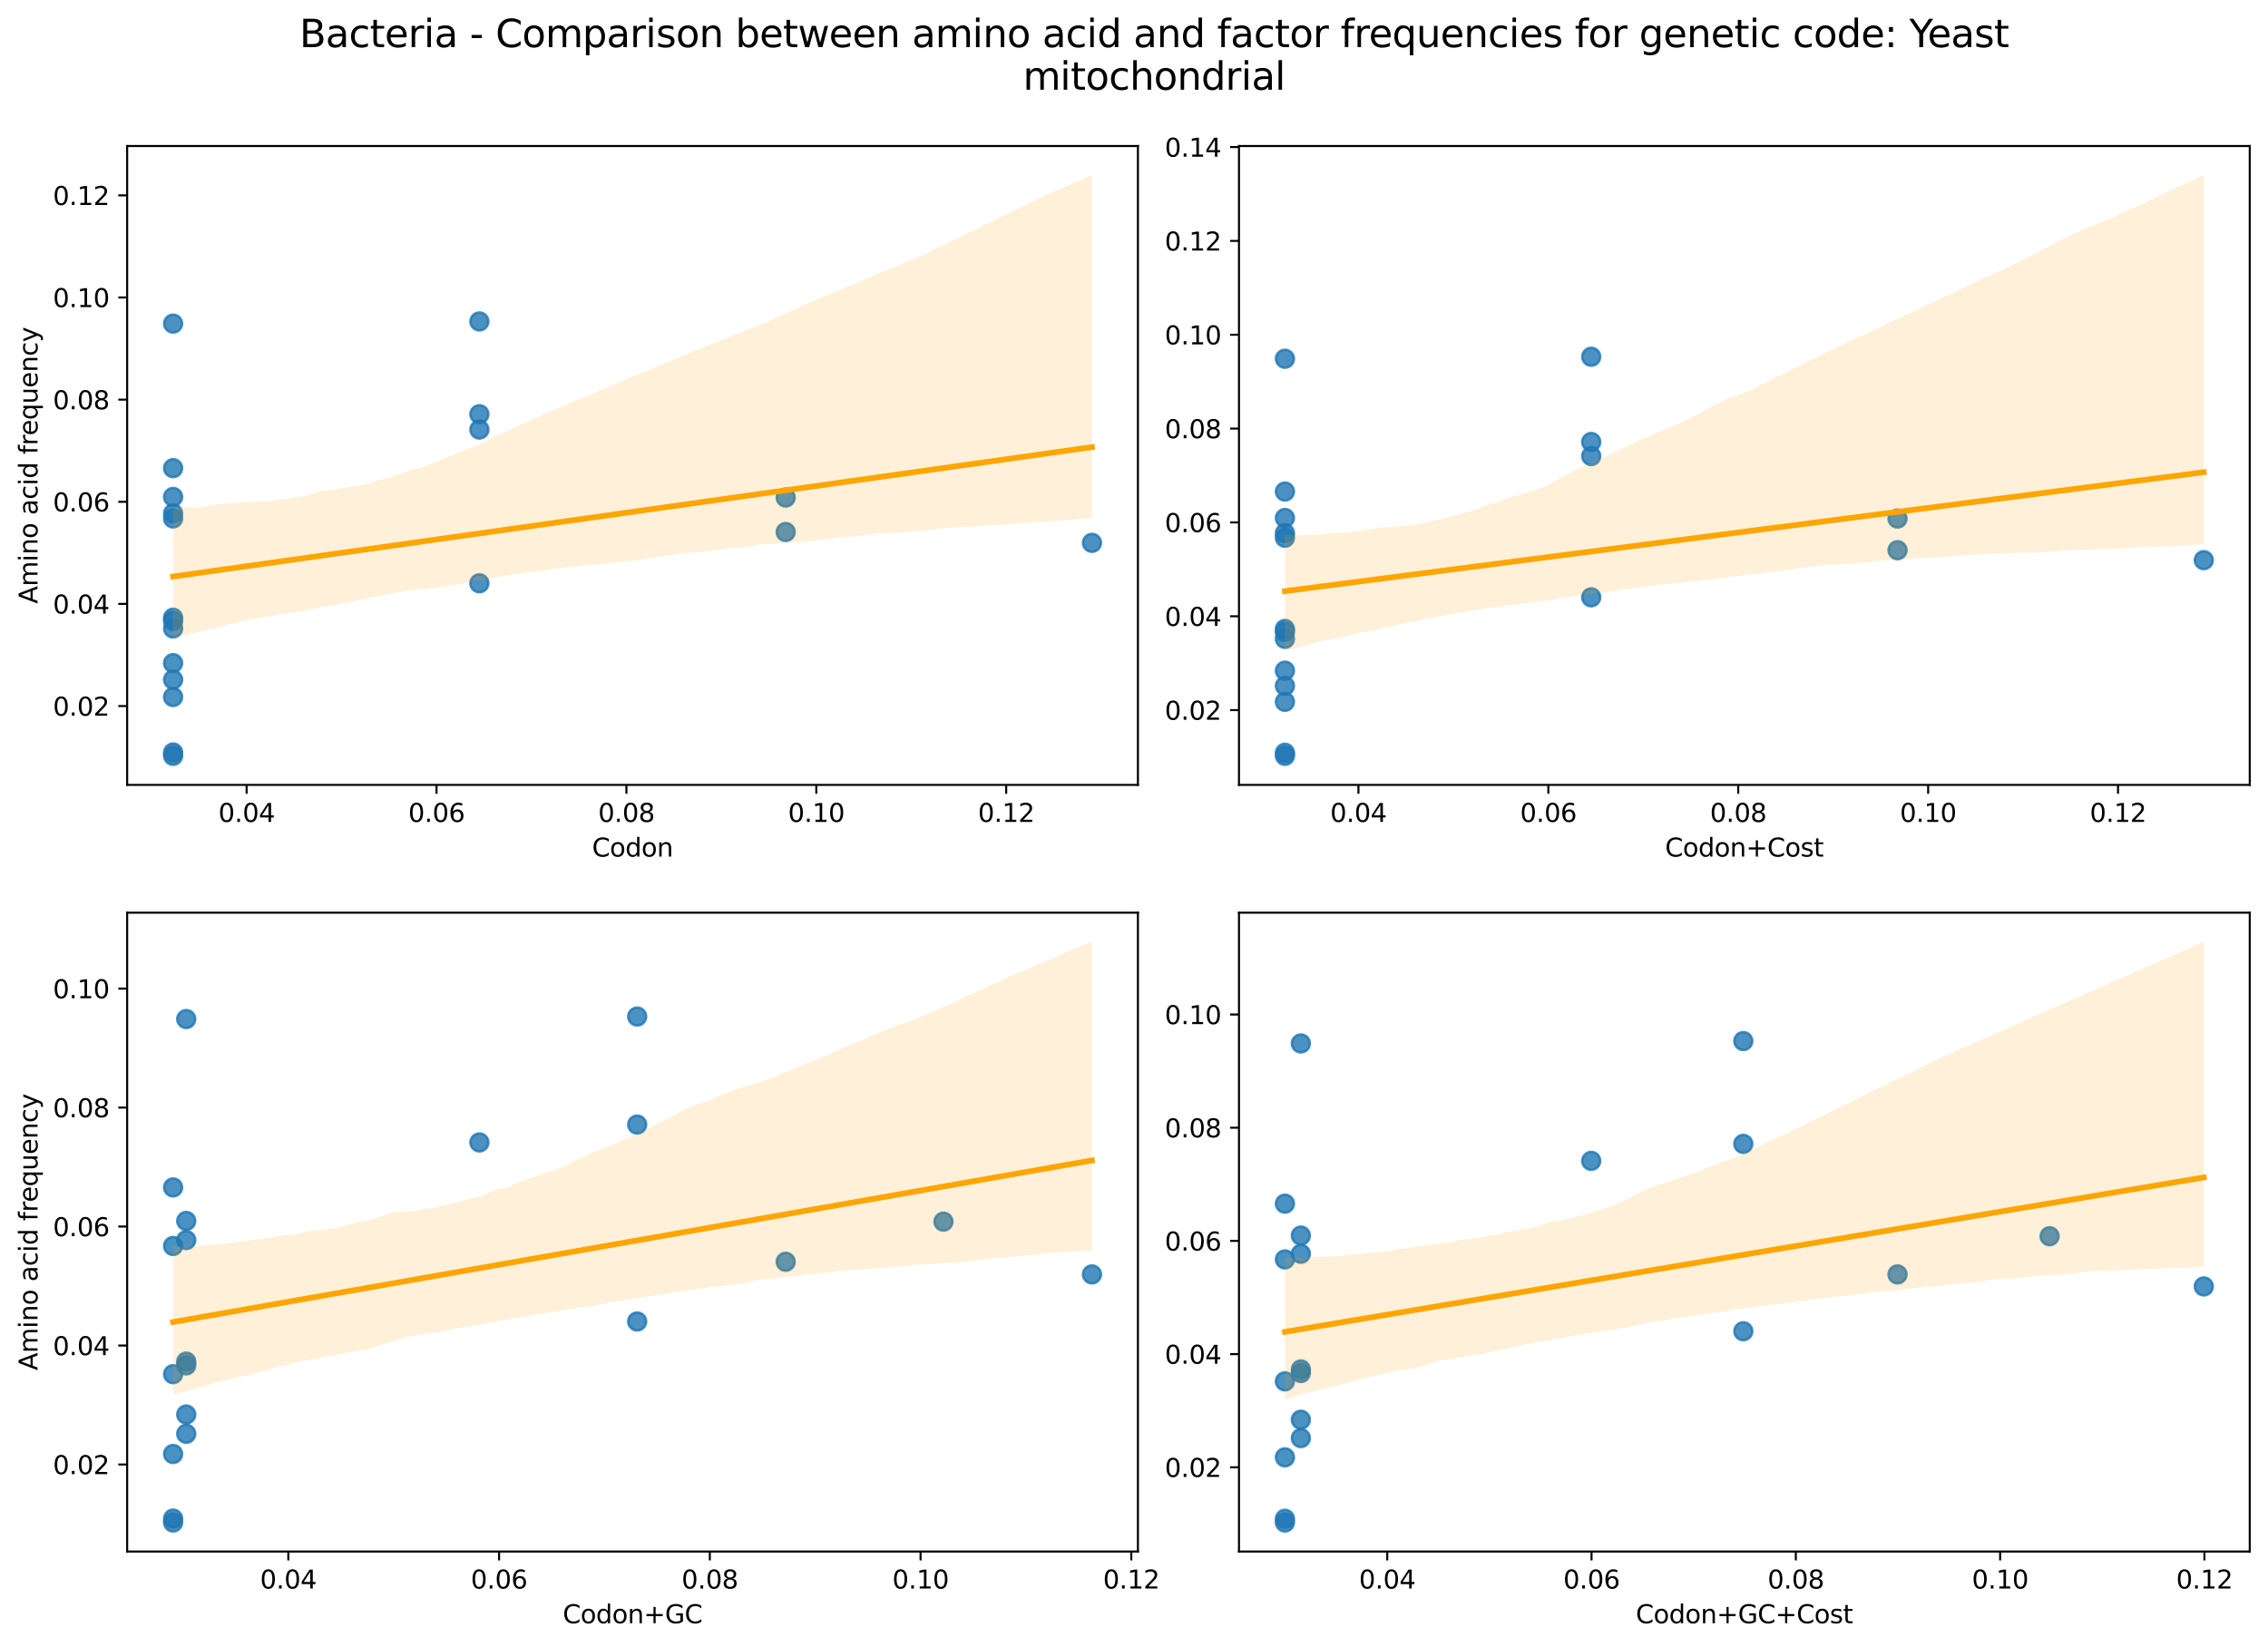 <?xml version="1.0" encoding="utf-8" standalone="no"?>
<!DOCTYPE svg PUBLIC "-//W3C//DTD SVG 1.1//EN"
  "http://www.w3.org/Graphics/SVG/1.1/DTD/svg11.dtd">
<svg xmlns:xlink="http://www.w3.org/1999/xlink" width="894.344pt" height="649.556pt" viewBox="0 0 894.344 649.556" xmlns="http://www.w3.org/2000/svg" version="1.1">
 <defs>
  <style type="text/css">*{stroke-linejoin: round; stroke-linecap: butt}</style>
 </defs>
 <g id="figure_1">
  <g id="patch_1">
   <path d="M 0 649.556 
L 894.344 649.556 
L 894.344 0 
L 0 0 
z
" style="fill: #ffffff"/>
  </g>
  <g id="axes_1">
   <g id="patch_2">
    <path d="M 50.144 309.6 
L 448.715 309.6 
L 448.715 57.6 
L 50.144 57.6 
z
" style="fill: #ffffff"/>
   </g>
   <g id="PathCollection_1">
    <defs>
     <path id="m4d6256a986" d="M 0 3.536 
C 0.938 3.536 1.837 3.163 2.5 2.5 
C 3.163 1.837 3.536 0.938 3.536 0 
C 3.536 -0.938 3.163 -1.837 2.5 -2.5 
C 1.837 -3.163 0.938 -3.536 0 -3.536 
C -0.938 -3.536 -1.837 -3.163 -2.5 -2.5 
C -3.163 -1.837 -3.536 -0.938 -3.536 0 
C -3.536 0.938 -3.163 1.837 -2.5 2.5 
C -1.837 3.163 -0.938 3.536 0 3.536 
z
" style="stroke: #1f77b4; stroke-opacity: 0.8"/>
    </defs>
    <g clip-path="url(#pca5aaccf68)">
     <use xlink:href="#m4d6256a986" x="68.261" y="268.099" style="fill: #1f77b4; fill-opacity: 0.8; stroke: #1f77b4; stroke-opacity: 0.8"/>
     <use xlink:href="#m4d6256a986" x="68.261" y="296.817" style="fill: #1f77b4; fill-opacity: 0.8; stroke: #1f77b4; stroke-opacity: 0.8"/>
     <use xlink:href="#m4d6256a986" x="68.261" y="298.145" style="fill: #1f77b4; fill-opacity: 0.8; stroke: #1f77b4; stroke-opacity: 0.8"/>
     <use xlink:href="#m4d6256a986" x="68.261" y="204.503" style="fill: #1f77b4; fill-opacity: 0.8; stroke: #1f77b4; stroke-opacity: 0.8"/>
     <use xlink:href="#m4d6256a986" x="68.261" y="184.666" style="fill: #1f77b4; fill-opacity: 0.8; stroke: #1f77b4; stroke-opacity: 0.8"/>
     <use xlink:href="#m4d6256a986" x="68.261" y="243.654" style="fill: #1f77b4; fill-opacity: 0.8; stroke: #1f77b4; stroke-opacity: 0.8"/>
     <use xlink:href="#m4d6256a986" x="68.261" y="274.944" style="fill: #1f77b4; fill-opacity: 0.8; stroke: #1f77b4; stroke-opacity: 0.8"/>
     <use xlink:href="#m4d6256a986" x="68.261" y="202.501" style="fill: #1f77b4; fill-opacity: 0.8; stroke: #1f77b4; stroke-opacity: 0.8"/>
     <use xlink:href="#m4d6256a986" x="68.261" y="244.938" style="fill: #1f77b4; fill-opacity: 0.8; stroke: #1f77b4; stroke-opacity: 0.8"/>
     <use xlink:href="#m4d6256a986" x="68.261" y="247.905" style="fill: #1f77b4; fill-opacity: 0.8; stroke: #1f77b4; stroke-opacity: 0.8"/>
     <use xlink:href="#m4d6256a986" x="68.261" y="261.572" style="fill: #1f77b4; fill-opacity: 0.8; stroke: #1f77b4; stroke-opacity: 0.8"/>
     <use xlink:href="#m4d6256a986" x="68.261" y="196.017" style="fill: #1f77b4; fill-opacity: 0.8; stroke: #1f77b4; stroke-opacity: 0.8"/>
     <use xlink:href="#m4d6256a986" x="189.04" y="126.796" style="fill: #1f77b4; fill-opacity: 0.8; stroke: #1f77b4; stroke-opacity: 0.8"/>
     <use xlink:href="#m4d6256a986" x="189.04" y="163.383" style="fill: #1f77b4; fill-opacity: 0.8; stroke: #1f77b4; stroke-opacity: 0.8"/>
     <use xlink:href="#m4d6256a986" x="189.04" y="230.073" style="fill: #1f77b4; fill-opacity: 0.8; stroke: #1f77b4; stroke-opacity: 0.8"/>
     <use xlink:href="#m4d6256a986" x="430.598" y="214.125" style="fill: #1f77b4; fill-opacity: 0.8; stroke: #1f77b4; stroke-opacity: 0.8"/>
     <use xlink:href="#m4d6256a986" x="189.04" y="169.435" style="fill: #1f77b4; fill-opacity: 0.8; stroke: #1f77b4; stroke-opacity: 0.8"/>
     <use xlink:href="#m4d6256a986" x="68.261" y="127.645" style="fill: #1f77b4; fill-opacity: 0.8; stroke: #1f77b4; stroke-opacity: 0.8"/>
     <use xlink:href="#m4d6256a986" x="309.819" y="196.259" style="fill: #1f77b4; fill-opacity: 0.8; stroke: #1f77b4; stroke-opacity: 0.8"/>
     <use xlink:href="#m4d6256a986" x="309.819" y="209.848" style="fill: #1f77b4; fill-opacity: 0.8; stroke: #1f77b4; stroke-opacity: 0.8"/>
    </g>
   </g>
   <g id="PolyCollection_1">
    <path d="M 68.261 200.391 
L 68.261 252.004 
L 71.921 250.723 
L 75.581 249.842 
L 79.241 248.981 
L 82.901 248.107 
L 86.561 247.241 
L 90.22 246.367 
L 93.88 245.349 
L 97.54 244.628 
L 101.2 243.904 
L 104.86 243.281 
L 108.52 242.657 
L 112.18 242.033 
L 115.84 241.492 
L 119.5 241.048 
L 123.16 240.208 
L 126.82 239.516 
L 130.48 238.868 
L 134.14 238.241 
L 137.8 237.42 
L 141.46 236.696 
L 145.12 235.972 
L 148.78 235.24 
L 152.44 234.509 
L 156.1 233.824 
L 159.76 233.176 
L 163.42 232.706 
L 167.08 232.372 
L 170.74 232.009 
L 174.4 231.368 
L 178.06 230.915 
L 181.72 230.382 
L 185.38 229.491 
L 189.04 228.863 
L 192.7 228.235 
L 196.36 227.607 
L 200.02 226.979 
L 203.68 226.461 
L 207.34 225.955 
L 211 225.447 
L 214.66 224.955 
L 218.32 224.431 
L 221.98 223.927 
L 225.64 223.423 
L 229.3 223.028 
L 232.96 222.893 
L 236.62 222.683 
L 240.28 222.238 
L 243.94 221.689 
L 247.599 221.35 
L 251.259 220.969 
L 254.919 220.382 
L 258.579 219.795 
L 262.239 219.204 
L 265.899 218.775 
L 269.559 218.32 
L 273.219 217.954 
L 276.879 217.588 
L 280.539 217.222 
L 284.199 216.804 
L 287.859 216.201 
L 291.519 216.123 
L 295.179 215.625 
L 298.839 214.97 
L 302.499 214.579 
L 306.159 214.36 
L 309.819 214.156 
L 313.479 213.993 
L 317.139 213.749 
L 320.799 213.211 
L 324.459 212.828 
L 328.119 212.456 
L 331.779 212.088 
L 335.439 211.725 
L 339.099 211.356 
L 342.759 210.81 
L 346.419 210.391 
L 350.079 210.258 
L 353.739 210.109 
L 357.399 209.863 
L 361.059 209.509 
L 364.719 209.258 
L 368.379 208.8 
L 372.039 208.445 
L 375.699 208.091 
L 379.359 207.843 
L 383.019 207.803 
L 386.679 207.356 
L 390.339 207.123 
L 393.999 206.918 
L 397.659 206.703 
L 401.318 206.472 
L 404.978 206.238 
L 408.638 205.942 
L 412.298 205.734 
L 415.958 205.52 
L 419.618 205.267 
L 423.278 204.936 
L 426.938 204.605 
L 430.598 204.322 
L 430.598 69.055 
L 430.598 69.055 
L 426.938 70.635 
L 423.278 72.215 
L 419.618 73.795 
L 415.958 75.376 
L 412.298 77.051 
L 408.638 78.829 
L 404.978 80.607 
L 401.318 82.385 
L 397.659 84.164 
L 393.999 85.942 
L 390.339 87.72 
L 386.679 89.498 
L 383.019 91.279 
L 379.359 93.061 
L 375.699 94.842 
L 372.039 96.623 
L 368.379 98.405 
L 364.719 100.186 
L 361.059 101.757 
L 357.399 103.296 
L 353.739 104.835 
L 350.079 106.373 
L 346.419 107.912 
L 342.759 109.451 
L 339.099 110.99 
L 335.439 112.529 
L 331.779 114.067 
L 328.119 115.606 
L 324.459 117.145 
L 320.799 118.684 
L 317.139 120.265 
L 313.479 121.961 
L 309.819 123.657 
L 306.159 125.352 
L 302.499 126.998 
L 298.839 128.452 
L 295.179 129.905 
L 291.519 131.359 
L 287.859 132.813 
L 284.199 134.267 
L 280.539 135.72 
L 276.879 137.174 
L 273.219 138.637 
L 269.559 140.17 
L 265.899 141.702 
L 262.239 143.235 
L 258.579 144.768 
L 254.919 146.3 
L 251.259 147.833 
L 247.599 149.365 
L 243.94 150.898 
L 240.28 152.433 
L 236.62 153.971 
L 232.96 155.508 
L 229.3 157.049 
L 225.64 158.583 
L 221.98 160.121 
L 218.32 161.69 
L 214.66 163.334 
L 211 164.979 
L 207.34 166.624 
L 203.68 168.268 
L 200.02 169.913 
L 196.36 171.562 
L 192.7 173.238 
L 189.04 175.421 
L 185.38 176.826 
L 181.72 178.164 
L 178.06 179.802 
L 174.4 181.173 
L 170.74 182.499 
L 167.08 184.247 
L 163.42 184.928 
L 159.76 186.267 
L 156.1 187.402 
L 152.44 188.543 
L 148.78 189.624 
L 145.12 190.838 
L 141.46 191.555 
L 137.8 192.166 
L 134.14 192.669 
L 130.48 193.209 
L 126.82 193.511 
L 123.16 194.713 
L 119.5 195.86 
L 115.84 196.182 
L 112.18 196.919 
L 108.52 197.347 
L 104.86 197.678 
L 101.2 197.787 
L 97.54 197.816 
L 93.88 198.349 
L 90.22 198.578 
L 86.561 198.83 
L 82.901 199.481 
L 79.241 200.099 
L 75.581 200.196 
L 71.921 200.294 
L 68.261 200.391 
z
" clip-path="url(#pca5aaccf68)" style="fill: #ffa500; fill-opacity: 0.15"/>
   </g>
   <g id="matplotlib.axis_1">
    <g id="xtick_1">
     <g id="line2d_1">
      <defs>
       <path id="m09534da9fb" d="M 0 0 
L 0 3.5 
" style="stroke: #000000; stroke-width: 0.8"/>
      </defs>
      <g>
       <use xlink:href="#m09534da9fb" x="97.248" y="309.6" style="stroke: #000000; stroke-width: 0.8"/>
      </g>
     </g>
     <g id="text_1">
      <!-- 0.04 -->
      <g transform="translate(86.115 324.198) scale(0.1 -0.1)">
       <defs>
        <path id="DejaVuSans-30" d="M 2034 4250 
Q 1547 4250 1301 3770 
Q 1056 3291 1056 2328 
Q 1056 1369 1301 889 
Q 1547 409 2034 409 
Q 2525 409 2770 889 
Q 3016 1369 3016 2328 
Q 3016 3291 2770 3770 
Q 2525 4250 2034 4250 
z
M 2034 4750 
Q 2819 4750 3233 4129 
Q 3647 3509 3647 2328 
Q 3647 1150 3233 529 
Q 2819 -91 2034 -91 
Q 1250 -91 836 529 
Q 422 1150 422 2328 
Q 422 3509 836 4129 
Q 1250 4750 2034 4750 
z
" transform="scale(0.016)"/>
        <path id="DejaVuSans-2e" d="M 684 794 
L 1344 794 
L 1344 0 
L 684 0 
L 684 794 
z
" transform="scale(0.016)"/>
        <path id="DejaVuSans-34" d="M 2419 4116 
L 825 1625 
L 2419 1625 
L 2419 4116 
z
M 2253 4666 
L 3047 4666 
L 3047 1625 
L 3713 1625 
L 3713 1100 
L 3047 1100 
L 3047 0 
L 2419 0 
L 2419 1100 
L 313 1100 
L 313 1709 
L 2253 4666 
z
" transform="scale(0.016)"/>
       </defs>
       <use xlink:href="#DejaVuSans-30"/>
       <use xlink:href="#DejaVuSans-2e" x="63.623"/>
       <use xlink:href="#DejaVuSans-30" x="95.41"/>
       <use xlink:href="#DejaVuSans-34" x="159.033"/>
      </g>
     </g>
    </g>
    <g id="xtick_2">
     <g id="line2d_2">
      <g>
       <use xlink:href="#m09534da9fb" x="172.131" y="309.6" style="stroke: #000000; stroke-width: 0.8"/>
      </g>
     </g>
     <g id="text_2">
      <!-- 0.06 -->
      <g transform="translate(160.998 324.198) scale(0.1 -0.1)">
       <defs>
        <path id="DejaVuSans-36" d="M 2113 2584 
Q 1688 2584 1439 2293 
Q 1191 2003 1191 1497 
Q 1191 994 1439 701 
Q 1688 409 2113 409 
Q 2538 409 2786 701 
Q 3034 994 3034 1497 
Q 3034 2003 2786 2293 
Q 2538 2584 2113 2584 
z
M 3366 4563 
L 3366 3988 
Q 3128 4100 2886 4159 
Q 2644 4219 2406 4219 
Q 1781 4219 1451 3797 
Q 1122 3375 1075 2522 
Q 1259 2794 1537 2939 
Q 1816 3084 2150 3084 
Q 2853 3084 3261 2657 
Q 3669 2231 3669 1497 
Q 3669 778 3244 343 
Q 2819 -91 2113 -91 
Q 1303 -91 875 529 
Q 447 1150 447 2328 
Q 447 3434 972 4092 
Q 1497 4750 2381 4750 
Q 2619 4750 2861 4703 
Q 3103 4656 3366 4563 
z
" transform="scale(0.016)"/>
       </defs>
       <use xlink:href="#DejaVuSans-30"/>
       <use xlink:href="#DejaVuSans-2e" x="63.623"/>
       <use xlink:href="#DejaVuSans-30" x="95.41"/>
       <use xlink:href="#DejaVuSans-36" x="159.033"/>
      </g>
     </g>
    </g>
    <g id="xtick_3">
     <g id="line2d_3">
      <g>
       <use xlink:href="#m09534da9fb" x="247.014" y="309.6" style="stroke: #000000; stroke-width: 0.8"/>
      </g>
     </g>
     <g id="text_3">
      <!-- 0.08 -->
      <g transform="translate(235.881 324.198) scale(0.1 -0.1)">
       <defs>
        <path id="DejaVuSans-38" d="M 2034 2216 
Q 1584 2216 1326 1975 
Q 1069 1734 1069 1313 
Q 1069 891 1326 650 
Q 1584 409 2034 409 
Q 2484 409 2743 651 
Q 3003 894 3003 1313 
Q 3003 1734 2745 1975 
Q 2488 2216 2034 2216 
z
M 1403 2484 
Q 997 2584 770 2862 
Q 544 3141 544 3541 
Q 544 4100 942 4425 
Q 1341 4750 2034 4750 
Q 2731 4750 3128 4425 
Q 3525 4100 3525 3541 
Q 3525 3141 3298 2862 
Q 3072 2584 2669 2484 
Q 3125 2378 3379 2068 
Q 3634 1759 3634 1313 
Q 3634 634 3220 271 
Q 2806 -91 2034 -91 
Q 1263 -91 848 271 
Q 434 634 434 1313 
Q 434 1759 690 2068 
Q 947 2378 1403 2484 
z
M 1172 3481 
Q 1172 3119 1398 2916 
Q 1625 2713 2034 2713 
Q 2441 2713 2670 2916 
Q 2900 3119 2900 3481 
Q 2900 3844 2670 4047 
Q 2441 4250 2034 4250 
Q 1625 4250 1398 4047 
Q 1172 3844 1172 3481 
z
" transform="scale(0.016)"/>
       </defs>
       <use xlink:href="#DejaVuSans-30"/>
       <use xlink:href="#DejaVuSans-2e" x="63.623"/>
       <use xlink:href="#DejaVuSans-30" x="95.41"/>
       <use xlink:href="#DejaVuSans-38" x="159.033"/>
      </g>
     </g>
    </g>
    <g id="xtick_4">
     <g id="line2d_4">
      <g>
       <use xlink:href="#m09534da9fb" x="321.897" y="309.6" style="stroke: #000000; stroke-width: 0.8"/>
      </g>
     </g>
     <g id="text_4">
      <!-- 0.10 -->
      <g transform="translate(310.764 324.198) scale(0.1 -0.1)">
       <defs>
        <path id="DejaVuSans-31" d="M 794 531 
L 1825 531 
L 1825 4091 
L 703 3866 
L 703 4441 
L 1819 4666 
L 2450 4666 
L 2450 531 
L 3481 531 
L 3481 0 
L 794 0 
L 794 531 
z
" transform="scale(0.016)"/>
       </defs>
       <use xlink:href="#DejaVuSans-30"/>
       <use xlink:href="#DejaVuSans-2e" x="63.623"/>
       <use xlink:href="#DejaVuSans-31" x="95.41"/>
       <use xlink:href="#DejaVuSans-30" x="159.033"/>
      </g>
     </g>
    </g>
    <g id="xtick_5">
     <g id="line2d_5">
      <g>
       <use xlink:href="#m09534da9fb" x="396.78" y="309.6" style="stroke: #000000; stroke-width: 0.8"/>
      </g>
     </g>
     <g id="text_5">
      <!-- 0.12 -->
      <g transform="translate(385.647 324.198) scale(0.1 -0.1)">
       <defs>
        <path id="DejaVuSans-32" d="M 1228 531 
L 3431 531 
L 3431 0 
L 469 0 
L 469 531 
Q 828 903 1448 1529 
Q 2069 2156 2228 2338 
Q 2531 2678 2651 2914 
Q 2772 3150 2772 3378 
Q 2772 3750 2511 3984 
Q 2250 4219 1831 4219 
Q 1534 4219 1204 4116 
Q 875 4013 500 3803 
L 500 4441 
Q 881 4594 1212 4672 
Q 1544 4750 1819 4750 
Q 2544 4750 2975 4387 
Q 3406 4025 3406 3419 
Q 3406 3131 3298 2873 
Q 3191 2616 2906 2266 
Q 2828 2175 2409 1742 
Q 1991 1309 1228 531 
z
" transform="scale(0.016)"/>
       </defs>
       <use xlink:href="#DejaVuSans-30"/>
       <use xlink:href="#DejaVuSans-2e" x="63.623"/>
       <use xlink:href="#DejaVuSans-31" x="95.41"/>
       <use xlink:href="#DejaVuSans-32" x="159.033"/>
      </g>
     </g>
    </g>
    <g id="text_6">
     <!-- Codon -->
     <g transform="translate(233.476 337.877) scale(0.1 -0.1)">
      <defs>
       <path id="DejaVuSans-43" d="M 4122 4306 
L 4122 3641 
Q 3803 3938 3442 4084 
Q 3081 4231 2675 4231 
Q 1875 4231 1450 3742 
Q 1025 3253 1025 2328 
Q 1025 1406 1450 917 
Q 1875 428 2675 428 
Q 3081 428 3442 575 
Q 3803 722 4122 1019 
L 4122 359 
Q 3791 134 3420 21 
Q 3050 -91 2638 -91 
Q 1578 -91 968 557 
Q 359 1206 359 2328 
Q 359 3453 968 4101 
Q 1578 4750 2638 4750 
Q 3056 4750 3426 4639 
Q 3797 4528 4122 4306 
z
" transform="scale(0.016)"/>
       <path id="DejaVuSans-6f" d="M 1959 3097 
Q 1497 3097 1228 2736 
Q 959 2375 959 1747 
Q 959 1119 1226 758 
Q 1494 397 1959 397 
Q 2419 397 2687 759 
Q 2956 1122 2956 1747 
Q 2956 2369 2687 2733 
Q 2419 3097 1959 3097 
z
M 1959 3584 
Q 2709 3584 3137 3096 
Q 3566 2609 3566 1747 
Q 3566 888 3137 398 
Q 2709 -91 1959 -91 
Q 1206 -91 779 398 
Q 353 888 353 1747 
Q 353 2609 779 3096 
Q 1206 3584 1959 3584 
z
" transform="scale(0.016)"/>
       <path id="DejaVuSans-64" d="M 2906 2969 
L 2906 4863 
L 3481 4863 
L 3481 0 
L 2906 0 
L 2906 525 
Q 2725 213 2448 61 
Q 2172 -91 1784 -91 
Q 1150 -91 751 415 
Q 353 922 353 1747 
Q 353 2572 751 3078 
Q 1150 3584 1784 3584 
Q 2172 3584 2448 3432 
Q 2725 3281 2906 2969 
z
M 947 1747 
Q 947 1113 1208 752 
Q 1469 391 1925 391 
Q 2381 391 2643 752 
Q 2906 1113 2906 1747 
Q 2906 2381 2643 2742 
Q 2381 3103 1925 3103 
Q 1469 3103 1208 2742 
Q 947 2381 947 1747 
z
" transform="scale(0.016)"/>
       <path id="DejaVuSans-6e" d="M 3513 2113 
L 3513 0 
L 2938 0 
L 2938 2094 
Q 2938 2591 2744 2837 
Q 2550 3084 2163 3084 
Q 1697 3084 1428 2787 
Q 1159 2491 1159 1978 
L 1159 0 
L 581 0 
L 581 3500 
L 1159 3500 
L 1159 2956 
Q 1366 3272 1645 3428 
Q 1925 3584 2291 3584 
Q 2894 3584 3203 3211 
Q 3513 2838 3513 2113 
z
" transform="scale(0.016)"/>
      </defs>
      <use xlink:href="#DejaVuSans-43"/>
      <use xlink:href="#DejaVuSans-6f" x="69.824"/>
      <use xlink:href="#DejaVuSans-64" x="131.006"/>
      <use xlink:href="#DejaVuSans-6f" x="194.482"/>
      <use xlink:href="#DejaVuSans-6e" x="255.664"/>
     </g>
    </g>
   </g>
   <g id="matplotlib.axis_2">
    <g id="ytick_1">
     <g id="line2d_6">
      <defs>
       <path id="mc27d8eaa72" d="M 0 0 
L -3.5 0 
" style="stroke: #000000; stroke-width: 0.8"/>
      </defs>
      <g>
       <use xlink:href="#mc27d8eaa72" x="50.144" y="278.5" style="stroke: #000000; stroke-width: 0.8"/>
      </g>
     </g>
     <g id="text_7">
      <!-- 0.02 -->
      <g transform="translate(20.878 282.299) scale(0.1 -0.1)">
       <use xlink:href="#DejaVuSans-30"/>
       <use xlink:href="#DejaVuSans-2e" x="63.623"/>
       <use xlink:href="#DejaVuSans-30" x="95.41"/>
       <use xlink:href="#DejaVuSans-32" x="159.033"/>
      </g>
     </g>
    </g>
    <g id="ytick_2">
     <g id="line2d_7">
      <g>
       <use xlink:href="#mc27d8eaa72" x="50.144" y="238.211" style="stroke: #000000; stroke-width: 0.8"/>
      </g>
     </g>
     <g id="text_8">
      <!-- 0.04 -->
      <g transform="translate(20.878 242.01) scale(0.1 -0.1)">
       <use xlink:href="#DejaVuSans-30"/>
       <use xlink:href="#DejaVuSans-2e" x="63.623"/>
       <use xlink:href="#DejaVuSans-30" x="95.41"/>
       <use xlink:href="#DejaVuSans-34" x="159.033"/>
      </g>
     </g>
    </g>
    <g id="ytick_3">
     <g id="line2d_8">
      <g>
       <use xlink:href="#mc27d8eaa72" x="50.144" y="197.921" style="stroke: #000000; stroke-width: 0.8"/>
      </g>
     </g>
     <g id="text_9">
      <!-- 0.06 -->
      <g transform="translate(20.878 201.721) scale(0.1 -0.1)">
       <use xlink:href="#DejaVuSans-30"/>
       <use xlink:href="#DejaVuSans-2e" x="63.623"/>
       <use xlink:href="#DejaVuSans-30" x="95.41"/>
       <use xlink:href="#DejaVuSans-36" x="159.033"/>
      </g>
     </g>
    </g>
    <g id="ytick_4">
     <g id="line2d_9">
      <g>
       <use xlink:href="#mc27d8eaa72" x="50.144" y="157.632" style="stroke: #000000; stroke-width: 0.8"/>
      </g>
     </g>
     <g id="text_10">
      <!-- 0.08 -->
      <g transform="translate(20.878 161.431) scale(0.1 -0.1)">
       <use xlink:href="#DejaVuSans-30"/>
       <use xlink:href="#DejaVuSans-2e" x="63.623"/>
       <use xlink:href="#DejaVuSans-30" x="95.41"/>
       <use xlink:href="#DejaVuSans-38" x="159.033"/>
      </g>
     </g>
    </g>
    <g id="ytick_5">
     <g id="line2d_10">
      <g>
       <use xlink:href="#mc27d8eaa72" x="50.144" y="117.343" style="stroke: #000000; stroke-width: 0.8"/>
      </g>
     </g>
     <g id="text_11">
      <!-- 0.10 -->
      <g transform="translate(20.878 121.142) scale(0.1 -0.1)">
       <use xlink:href="#DejaVuSans-30"/>
       <use xlink:href="#DejaVuSans-2e" x="63.623"/>
       <use xlink:href="#DejaVuSans-31" x="95.41"/>
       <use xlink:href="#DejaVuSans-30" x="159.033"/>
      </g>
     </g>
    </g>
    <g id="ytick_6">
     <g id="line2d_11">
      <g>
       <use xlink:href="#mc27d8eaa72" x="50.144" y="77.053" style="stroke: #000000; stroke-width: 0.8"/>
      </g>
     </g>
     <g id="text_12">
      <!-- 0.12 -->
      <g transform="translate(20.878 80.853) scale(0.1 -0.1)">
       <use xlink:href="#DejaVuSans-30"/>
       <use xlink:href="#DejaVuSans-2e" x="63.623"/>
       <use xlink:href="#DejaVuSans-31" x="95.41"/>
       <use xlink:href="#DejaVuSans-32" x="159.033"/>
      </g>
     </g>
    </g>
    <g id="text_13">
     <!-- Amino acid frequency -->
     <g transform="translate(14.798 238.139) rotate(-90) scale(0.1 -0.1)">
      <defs>
       <path id="DejaVuSans-41" d="M 2188 4044 
L 1331 1722 
L 3047 1722 
L 2188 4044 
z
M 1831 4666 
L 2547 4666 
L 4325 0 
L 3669 0 
L 3244 1197 
L 1141 1197 
L 716 0 
L 50 0 
L 1831 4666 
z
" transform="scale(0.016)"/>
       <path id="DejaVuSans-6d" d="M 3328 2828 
Q 3544 3216 3844 3400 
Q 4144 3584 4550 3584 
Q 5097 3584 5394 3201 
Q 5691 2819 5691 2113 
L 5691 0 
L 5113 0 
L 5113 2094 
Q 5113 2597 4934 2840 
Q 4756 3084 4391 3084 
Q 3944 3084 3684 2787 
Q 3425 2491 3425 1978 
L 3425 0 
L 2847 0 
L 2847 2094 
Q 2847 2600 2669 2842 
Q 2491 3084 2119 3084 
Q 1678 3084 1418 2786 
Q 1159 2488 1159 1978 
L 1159 0 
L 581 0 
L 581 3500 
L 1159 3500 
L 1159 2956 
Q 1356 3278 1631 3431 
Q 1906 3584 2284 3584 
Q 2666 3584 2933 3390 
Q 3200 3197 3328 2828 
z
" transform="scale(0.016)"/>
       <path id="DejaVuSans-69" d="M 603 3500 
L 1178 3500 
L 1178 0 
L 603 0 
L 603 3500 
z
M 603 4863 
L 1178 4863 
L 1178 4134 
L 603 4134 
L 603 4863 
z
" transform="scale(0.016)"/>
       <path id="DejaVuSans-20" transform="scale(0.016)"/>
       <path id="DejaVuSans-61" d="M 2194 1759 
Q 1497 1759 1228 1600 
Q 959 1441 959 1056 
Q 959 750 1161 570 
Q 1363 391 1709 391 
Q 2188 391 2477 730 
Q 2766 1069 2766 1631 
L 2766 1759 
L 2194 1759 
z
M 3341 1997 
L 3341 0 
L 2766 0 
L 2766 531 
Q 2569 213 2275 61 
Q 1981 -91 1556 -91 
Q 1019 -91 701 211 
Q 384 513 384 1019 
Q 384 1609 779 1909 
Q 1175 2209 1959 2209 
L 2766 2209 
L 2766 2266 
Q 2766 2663 2505 2880 
Q 2244 3097 1772 3097 
Q 1472 3097 1187 3025 
Q 903 2953 641 2809 
L 641 3341 
Q 956 3463 1253 3523 
Q 1550 3584 1831 3584 
Q 2591 3584 2966 3190 
Q 3341 2797 3341 1997 
z
" transform="scale(0.016)"/>
       <path id="DejaVuSans-63" d="M 3122 3366 
L 3122 2828 
Q 2878 2963 2633 3030 
Q 2388 3097 2138 3097 
Q 1578 3097 1268 2742 
Q 959 2388 959 1747 
Q 959 1106 1268 751 
Q 1578 397 2138 397 
Q 2388 397 2633 464 
Q 2878 531 3122 666 
L 3122 134 
Q 2881 22 2623 -34 
Q 2366 -91 2075 -91 
Q 1284 -91 818 406 
Q 353 903 353 1747 
Q 353 2603 823 3093 
Q 1294 3584 2113 3584 
Q 2378 3584 2631 3529 
Q 2884 3475 3122 3366 
z
" transform="scale(0.016)"/>
       <path id="DejaVuSans-66" d="M 2375 4863 
L 2375 4384 
L 1825 4384 
Q 1516 4384 1395 4259 
Q 1275 4134 1275 3809 
L 1275 3500 
L 2222 3500 
L 2222 3053 
L 1275 3053 
L 1275 0 
L 697 0 
L 697 3053 
L 147 3053 
L 147 3500 
L 697 3500 
L 697 3744 
Q 697 4328 969 4595 
Q 1241 4863 1831 4863 
L 2375 4863 
z
" transform="scale(0.016)"/>
       <path id="DejaVuSans-72" d="M 2631 2963 
Q 2534 3019 2420 3045 
Q 2306 3072 2169 3072 
Q 1681 3072 1420 2755 
Q 1159 2438 1159 1844 
L 1159 0 
L 581 0 
L 581 3500 
L 1159 3500 
L 1159 2956 
Q 1341 3275 1631 3429 
Q 1922 3584 2338 3584 
Q 2397 3584 2469 3576 
Q 2541 3569 2628 3553 
L 2631 2963 
z
" transform="scale(0.016)"/>
       <path id="DejaVuSans-65" d="M 3597 1894 
L 3597 1613 
L 953 1613 
Q 991 1019 1311 708 
Q 1631 397 2203 397 
Q 2534 397 2845 478 
Q 3156 559 3463 722 
L 3463 178 
Q 3153 47 2828 -22 
Q 2503 -91 2169 -91 
Q 1331 -91 842 396 
Q 353 884 353 1716 
Q 353 2575 817 3079 
Q 1281 3584 2069 3584 
Q 2775 3584 3186 3129 
Q 3597 2675 3597 1894 
z
M 3022 2063 
Q 3016 2534 2758 2815 
Q 2500 3097 2075 3097 
Q 1594 3097 1305 2825 
Q 1016 2553 972 2059 
L 3022 2063 
z
" transform="scale(0.016)"/>
       <path id="DejaVuSans-71" d="M 947 1747 
Q 947 1113 1208 752 
Q 1469 391 1925 391 
Q 2381 391 2643 752 
Q 2906 1113 2906 1747 
Q 2906 2381 2643 2742 
Q 2381 3103 1925 3103 
Q 1469 3103 1208 2742 
Q 947 2381 947 1747 
z
M 2906 525 
Q 2725 213 2448 61 
Q 2172 -91 1784 -91 
Q 1150 -91 751 415 
Q 353 922 353 1747 
Q 353 2572 751 3078 
Q 1150 3584 1784 3584 
Q 2172 3584 2448 3432 
Q 2725 3281 2906 2969 
L 2906 3500 
L 3481 3500 
L 3481 -1331 
L 2906 -1331 
L 2906 525 
z
" transform="scale(0.016)"/>
       <path id="DejaVuSans-75" d="M 544 1381 
L 544 3500 
L 1119 3500 
L 1119 1403 
Q 1119 906 1312 657 
Q 1506 409 1894 409 
Q 2359 409 2629 706 
Q 2900 1003 2900 1516 
L 2900 3500 
L 3475 3500 
L 3475 0 
L 2900 0 
L 2900 538 
Q 2691 219 2414 64 
Q 2138 -91 1772 -91 
Q 1169 -91 856 284 
Q 544 659 544 1381 
z
M 1991 3584 
L 1991 3584 
z
" transform="scale(0.016)"/>
       <path id="DejaVuSans-79" d="M 2059 -325 
Q 1816 -950 1584 -1140 
Q 1353 -1331 966 -1331 
L 506 -1331 
L 506 -850 
L 844 -850 
Q 1081 -850 1212 -737 
Q 1344 -625 1503 -206 
L 1606 56 
L 191 3500 
L 800 3500 
L 1894 763 
L 2988 3500 
L 3597 3500 
L 2059 -325 
z
" transform="scale(0.016)"/>
      </defs>
      <use xlink:href="#DejaVuSans-41"/>
      <use xlink:href="#DejaVuSans-6d" x="68.408"/>
      <use xlink:href="#DejaVuSans-69" x="165.82"/>
      <use xlink:href="#DejaVuSans-6e" x="193.604"/>
      <use xlink:href="#DejaVuSans-6f" x="256.982"/>
      <use xlink:href="#DejaVuSans-20" x="318.164"/>
      <use xlink:href="#DejaVuSans-61" x="349.951"/>
      <use xlink:href="#DejaVuSans-63" x="411.23"/>
      <use xlink:href="#DejaVuSans-69" x="466.211"/>
      <use xlink:href="#DejaVuSans-64" x="493.994"/>
      <use xlink:href="#DejaVuSans-20" x="557.471"/>
      <use xlink:href="#DejaVuSans-66" x="589.258"/>
      <use xlink:href="#DejaVuSans-72" x="624.463"/>
      <use xlink:href="#DejaVuSans-65" x="663.326"/>
      <use xlink:href="#DejaVuSans-71" x="724.85"/>
      <use xlink:href="#DejaVuSans-75" x="788.326"/>
      <use xlink:href="#DejaVuSans-65" x="851.705"/>
      <use xlink:href="#DejaVuSans-6e" x="913.229"/>
      <use xlink:href="#DejaVuSans-63" x="976.607"/>
      <use xlink:href="#DejaVuSans-79" x="1031.588"/>
     </g>
    </g>
   </g>
   <g id="line2d_12">
    <path d="M 68.261 227.427 
L 71.921 226.912 
L 75.581 226.396 
L 79.241 225.88 
L 82.901 225.364 
L 86.561 224.848 
L 90.22 224.333 
L 93.88 223.817 
L 97.54 223.301 
L 101.2 222.785 
L 104.86 222.27 
L 108.52 221.754 
L 112.18 221.238 
L 115.84 220.722 
L 119.5 220.207 
L 123.16 219.691 
L 126.82 219.175 
L 130.48 218.659 
L 134.14 218.143 
L 137.8 217.628 
L 141.46 217.112 
L 145.12 216.596 
L 148.78 216.08 
L 152.44 215.565 
L 156.1 215.049 
L 159.76 214.533 
L 163.42 214.017 
L 167.08 213.502 
L 170.74 212.986 
L 174.4 212.47 
L 178.06 211.954 
L 181.72 211.439 
L 185.38 210.923 
L 189.04 210.407 
L 192.7 209.891 
L 196.36 209.375 
L 200.02 208.86 
L 203.68 208.344 
L 207.34 207.828 
L 211 207.312 
L 214.66 206.797 
L 218.32 206.281 
L 221.98 205.765 
L 225.64 205.249 
L 229.3 204.734 
L 232.96 204.218 
L 236.62 203.702 
L 240.28 203.186 
L 243.94 202.67 
L 247.599 202.155 
L 251.259 201.639 
L 254.919 201.123 
L 258.579 200.607 
L 262.239 200.092 
L 265.899 199.576 
L 269.559 199.06 
L 273.219 198.544 
L 276.879 198.029 
L 280.539 197.513 
L 284.199 196.997 
L 287.859 196.481 
L 291.519 195.965 
L 295.179 195.45 
L 298.839 194.934 
L 302.499 194.418 
L 306.159 193.902 
L 309.819 193.387 
L 313.479 192.871 
L 317.139 192.355 
L 320.799 191.839 
L 324.459 191.324 
L 328.119 190.808 
L 331.779 190.292 
L 335.439 189.776 
L 339.099 189.26 
L 342.759 188.745 
L 346.419 188.229 
L 350.079 187.713 
L 353.739 187.197 
L 357.399 186.682 
L 361.059 186.166 
L 364.719 185.65 
L 368.379 185.134 
L 372.039 184.619 
L 375.699 184.103 
L 379.359 183.587 
L 383.019 183.071 
L 386.679 182.555 
L 390.339 182.04 
L 393.999 181.524 
L 397.659 181.008 
L 401.318 180.492 
L 404.978 179.977 
L 408.638 179.461 
L 412.298 178.945 
L 415.958 178.429 
L 419.618 177.914 
L 423.278 177.398 
L 426.938 176.882 
L 430.598 176.366 
" clip-path="url(#pca5aaccf68)" style="fill: none; stroke: #ffa500; stroke-width: 2.25; stroke-linecap: square"/>
   </g>
   <g id="patch_3">
    <path d="M 50.144 309.6 
L 50.144 57.6 
" style="fill: none; stroke: #000000; stroke-width: 0.8; stroke-linejoin: miter; stroke-linecap: square"/>
   </g>
   <g id="patch_4">
    <path d="M 448.715 309.6 
L 448.715 57.6 
" style="fill: none; stroke: #000000; stroke-width: 0.8; stroke-linejoin: miter; stroke-linecap: square"/>
   </g>
   <g id="patch_5">
    <path d="M 50.144 309.6 
L 448.715 309.6 
" style="fill: none; stroke: #000000; stroke-width: 0.8; stroke-linejoin: miter; stroke-linecap: square"/>
   </g>
   <g id="patch_6">
    <path d="M 50.144 57.6 
L 448.715 57.6 
" style="fill: none; stroke: #000000; stroke-width: 0.8; stroke-linejoin: miter; stroke-linecap: square"/>
   </g>
  </g>
  <g id="axes_2">
   <g id="patch_7">
    <path d="M 488.572 309.6 
L 887.144 309.6 
L 887.144 57.6 
L 488.572 57.6 
z
" style="fill: #ffffff"/>
   </g>
   <g id="PathCollection_2">
    <g clip-path="url(#p9320a43738)">
     <use xlink:href="#m4d6256a986" x="506.689" y="270.54" style="fill: #1f77b4; fill-opacity: 0.8; stroke: #1f77b4; stroke-opacity: 0.8"/>
     <use xlink:href="#m4d6256a986" x="506.689" y="296.925" style="fill: #1f77b4; fill-opacity: 0.8; stroke: #1f77b4; stroke-opacity: 0.8"/>
     <use xlink:href="#m4d6256a986" x="506.689" y="298.145" style="fill: #1f77b4; fill-opacity: 0.8; stroke: #1f77b4; stroke-opacity: 0.8"/>
     <use xlink:href="#m4d6256a986" x="506.689" y="212.114" style="fill: #1f77b4; fill-opacity: 0.8; stroke: #1f77b4; stroke-opacity: 0.8"/>
     <use xlink:href="#m4d6256a986" x="506.689" y="193.889" style="fill: #1f77b4; fill-opacity: 0.8; stroke: #1f77b4; stroke-opacity: 0.8"/>
     <use xlink:href="#m4d6256a986" x="506.689" y="248.082" style="fill: #1f77b4; fill-opacity: 0.8; stroke: #1f77b4; stroke-opacity: 0.8"/>
     <use xlink:href="#m4d6256a986" x="506.689" y="276.829" style="fill: #1f77b4; fill-opacity: 0.8; stroke: #1f77b4; stroke-opacity: 0.8"/>
     <use xlink:href="#m4d6256a986" x="506.689" y="210.274" style="fill: #1f77b4; fill-opacity: 0.8; stroke: #1f77b4; stroke-opacity: 0.8"/>
     <use xlink:href="#m4d6256a986" x="506.689" y="249.262" style="fill: #1f77b4; fill-opacity: 0.8; stroke: #1f77b4; stroke-opacity: 0.8"/>
     <use xlink:href="#m4d6256a986" x="506.689" y="251.988" style="fill: #1f77b4; fill-opacity: 0.8; stroke: #1f77b4; stroke-opacity: 0.8"/>
     <use xlink:href="#m4d6256a986" x="506.689" y="264.544" style="fill: #1f77b4; fill-opacity: 0.8; stroke: #1f77b4; stroke-opacity: 0.8"/>
     <use xlink:href="#m4d6256a986" x="506.689" y="204.317" style="fill: #1f77b4; fill-opacity: 0.8; stroke: #1f77b4; stroke-opacity: 0.8"/>
     <use xlink:href="#m4d6256a986" x="627.468" y="140.721" style="fill: #1f77b4; fill-opacity: 0.8; stroke: #1f77b4; stroke-opacity: 0.8"/>
     <use xlink:href="#m4d6256a986" x="627.468" y="174.335" style="fill: #1f77b4; fill-opacity: 0.8; stroke: #1f77b4; stroke-opacity: 0.8"/>
     <use xlink:href="#m4d6256a986" x="627.468" y="235.606" style="fill: #1f77b4; fill-opacity: 0.8; stroke: #1f77b4; stroke-opacity: 0.8"/>
     <use xlink:href="#m4d6256a986" x="869.027" y="220.953" style="fill: #1f77b4; fill-opacity: 0.8; stroke: #1f77b4; stroke-opacity: 0.8"/>
     <use xlink:href="#m4d6256a986" x="627.468" y="179.896" style="fill: #1f77b4; fill-opacity: 0.8; stroke: #1f77b4; stroke-opacity: 0.8"/>
     <use xlink:href="#m4d6256a986" x="506.689" y="141.502" style="fill: #1f77b4; fill-opacity: 0.8; stroke: #1f77b4; stroke-opacity: 0.8"/>
     <use xlink:href="#m4d6256a986" x="748.248" y="204.539" style="fill: #1f77b4; fill-opacity: 0.8; stroke: #1f77b4; stroke-opacity: 0.8"/>
     <use xlink:href="#m4d6256a986" x="748.248" y="217.024" style="fill: #1f77b4; fill-opacity: 0.8; stroke: #1f77b4; stroke-opacity: 0.8"/>
    </g>
   </g>
   <g id="PolyCollection_2">
    <path d="M 506.689 211.114 
L 506.689 256.622 
L 510.349 255.797 
L 514.009 254.87 
L 517.669 253.759 
L 521.329 252.862 
L 524.989 252.213 
L 528.649 251.466 
L 532.309 250.651 
L 535.969 249.625 
L 539.629 248.962 
L 543.289 248.347 
L 546.949 247.202 
L 550.609 246.689 
L 554.269 245.778 
L 557.929 245.117 
L 561.589 244.223 
L 565.249 243.545 
L 568.909 242.874 
L 572.569 242.204 
L 576.229 241.534 
L 579.889 240.944 
L 583.549 240.353 
L 587.209 239.838 
L 590.869 239.358 
L 594.529 238.873 
L 598.189 238.387 
L 601.849 237.926 
L 605.509 237.401 
L 609.169 236.943 
L 612.829 236.462 
L 616.488 235.754 
L 620.148 235.269 
L 623.808 234.545 
L 627.468 234.163 
L 631.128 233.78 
L 634.788 233.309 
L 638.448 232.816 
L 642.108 232.203 
L 645.768 231.845 
L 649.428 231.362 
L 653.088 230.878 
L 656.748 230.489 
L 660.408 230.016 
L 664.068 229.715 
L 667.728 229.277 
L 671.388 228.899 
L 675.048 228.506 
L 678.708 227.935 
L 682.368 227.489 
L 686.028 227.097 
L 689.688 226.585 
L 693.348 226.197 
L 697.008 225.77 
L 700.668 225.418 
L 704.328 224.927 
L 707.988 224.37 
L 711.648 223.811 
L 715.308 223.435 
L 718.968 222.891 
L 722.628 222.654 
L 726.288 222.526 
L 729.948 222.42 
L 733.608 222.053 
L 737.268 221.663 
L 740.928 221.285 
L 744.588 220.909 
L 748.248 220.649 
L 751.908 220.443 
L 755.568 220.241 
L 759.228 220.049 
L 762.888 219.857 
L 766.548 219.666 
L 770.208 219.297 
L 773.867 218.965 
L 777.527 218.815 
L 781.187 218.594 
L 784.847 218.466 
L 788.507 218.356 
L 792.167 218.245 
L 795.827 218.104 
L 799.487 218.026 
L 803.147 217.889 
L 806.807 217.686 
L 810.467 217.419 
L 814.127 217.136 
L 817.787 216.987 
L 821.447 216.877 
L 825.107 216.751 
L 828.767 216.633 
L 832.427 216.47 
L 836.087 216.39 
L 839.747 216.164 
L 843.407 215.896 
L 847.067 215.705 
L 850.727 215.605 
L 854.387 215.538 
L 858.047 215.412 
L 861.707 215.153 
L 865.367 214.891 
L 869.027 214.629 
L 869.027 69.055 
L 869.027 69.055 
L 865.367 70.75 
L 861.707 72.469 
L 858.047 74.188 
L 854.387 75.907 
L 850.727 77.626 
L 847.067 79.345 
L 843.407 81.064 
L 839.747 82.782 
L 836.087 84.503 
L 832.427 86.064 
L 828.767 87.545 
L 825.107 89.025 
L 821.447 90.54 
L 817.787 92.241 
L 814.127 93.951 
L 810.467 95.787 
L 806.807 97.735 
L 803.147 99.683 
L 799.487 101.63 
L 795.827 103.433 
L 792.167 105.154 
L 788.507 106.875 
L 784.847 108.596 
L 781.187 110.317 
L 777.527 112.038 
L 773.867 113.759 
L 770.208 115.48 
L 766.548 117.201 
L 762.888 118.922 
L 759.228 120.643 
L 755.568 122.364 
L 751.908 124.088 
L 748.248 125.812 
L 744.588 127.536 
L 740.928 129.26 
L 737.268 130.984 
L 733.608 132.708 
L 729.948 134.433 
L 726.288 136.157 
L 722.628 137.881 
L 718.968 139.605 
L 715.308 141.404 
L 711.648 143.234 
L 707.988 145.065 
L 704.328 146.896 
L 700.668 148.726 
L 697.008 150.557 
L 693.348 152.387 
L 689.688 154.218 
L 686.028 155.635 
L 682.368 156.818 
L 678.708 158.539 
L 675.048 160.396 
L 671.388 162.329 
L 667.728 164.263 
L 664.068 166.138 
L 660.408 167.707 
L 656.748 169.276 
L 653.088 170.845 
L 649.428 172.415 
L 645.768 174.031 
L 642.108 175.749 
L 638.448 177.466 
L 634.788 179.184 
L 631.128 180.901 
L 627.468 182.619 
L 623.808 184.336 
L 620.148 186.068 
L 616.488 187.806 
L 612.829 190.069 
L 609.169 191.976 
L 605.509 193.151 
L 601.849 194.308 
L 598.189 195.476 
L 594.529 196.332 
L 590.869 198.038 
L 587.209 199.026 
L 583.549 200.317 
L 579.889 201.713 
L 576.229 202.564 
L 572.569 203.599 
L 568.909 204.671 
L 565.249 205.379 
L 561.589 206.196 
L 557.929 206.934 
L 554.269 207.331 
L 550.609 207.767 
L 546.949 207.992 
L 543.289 208.117 
L 539.629 208.828 
L 535.969 209.526 
L 532.309 209.973 
L 528.649 210.046 
L 524.989 210.129 
L 521.329 210.75 
L 517.669 210.936 
L 514.009 211.023 
L 510.349 211.068 
L 506.689 211.114 
z
" clip-path="url(#p9320a43738)" style="fill: #ffa500; fill-opacity: 0.15"/>
   </g>
   <g id="matplotlib.axis_3">
    <g id="xtick_6">
     <g id="line2d_13">
      <g>
       <use xlink:href="#m09534da9fb" x="535.676" y="309.6" style="stroke: #000000; stroke-width: 0.8"/>
      </g>
     </g>
     <g id="text_14">
      <!-- 0.04 -->
      <g transform="translate(524.543 324.198) scale(0.1 -0.1)">
       <use xlink:href="#DejaVuSans-30"/>
       <use xlink:href="#DejaVuSans-2e" x="63.623"/>
       <use xlink:href="#DejaVuSans-30" x="95.41"/>
       <use xlink:href="#DejaVuSans-34" x="159.033"/>
      </g>
     </g>
    </g>
    <g id="xtick_7">
     <g id="line2d_14">
      <g>
       <use xlink:href="#m09534da9fb" x="610.559" y="309.6" style="stroke: #000000; stroke-width: 0.8"/>
      </g>
     </g>
     <g id="text_15">
      <!-- 0.06 -->
      <g transform="translate(599.427 324.198) scale(0.1 -0.1)">
       <use xlink:href="#DejaVuSans-30"/>
       <use xlink:href="#DejaVuSans-2e" x="63.623"/>
       <use xlink:href="#DejaVuSans-30" x="95.41"/>
       <use xlink:href="#DejaVuSans-36" x="159.033"/>
      </g>
     </g>
    </g>
    <g id="xtick_8">
     <g id="line2d_15">
      <g>
       <use xlink:href="#m09534da9fb" x="685.442" y="309.6" style="stroke: #000000; stroke-width: 0.8"/>
      </g>
     </g>
     <g id="text_16">
      <!-- 0.08 -->
      <g transform="translate(674.31 324.198) scale(0.1 -0.1)">
       <use xlink:href="#DejaVuSans-30"/>
       <use xlink:href="#DejaVuSans-2e" x="63.623"/>
       <use xlink:href="#DejaVuSans-30" x="95.41"/>
       <use xlink:href="#DejaVuSans-38" x="159.033"/>
      </g>
     </g>
    </g>
    <g id="xtick_9">
     <g id="line2d_16">
      <g>
       <use xlink:href="#m09534da9fb" x="760.326" y="309.6" style="stroke: #000000; stroke-width: 0.8"/>
      </g>
     </g>
     <g id="text_17">
      <!-- 0.10 -->
      <g transform="translate(749.193 324.198) scale(0.1 -0.1)">
       <use xlink:href="#DejaVuSans-30"/>
       <use xlink:href="#DejaVuSans-2e" x="63.623"/>
       <use xlink:href="#DejaVuSans-31" x="95.41"/>
       <use xlink:href="#DejaVuSans-30" x="159.033"/>
      </g>
     </g>
    </g>
    <g id="xtick_10">
     <g id="line2d_17">
      <g>
       <use xlink:href="#m09534da9fb" x="835.209" y="309.6" style="stroke: #000000; stroke-width: 0.8"/>
      </g>
     </g>
     <g id="text_18">
      <!-- 0.12 -->
      <g transform="translate(824.076 324.198) scale(0.1 -0.1)">
       <use xlink:href="#DejaVuSans-30"/>
       <use xlink:href="#DejaVuSans-2e" x="63.623"/>
       <use xlink:href="#DejaVuSans-31" x="95.41"/>
       <use xlink:href="#DejaVuSans-32" x="159.033"/>
      </g>
     </g>
    </g>
    <g id="text_19">
     <!-- Codon+Cost -->
     <g transform="translate(656.599 337.877) scale(0.1 -0.1)">
      <defs>
       <path id="DejaVuSans-2b" d="M 2944 4013 
L 2944 2272 
L 4684 2272 
L 4684 1741 
L 2944 1741 
L 2944 0 
L 2419 0 
L 2419 1741 
L 678 1741 
L 678 2272 
L 2419 2272 
L 2419 4013 
L 2944 4013 
z
" transform="scale(0.016)"/>
       <path id="DejaVuSans-73" d="M 2834 3397 
L 2834 2853 
Q 2591 2978 2328 3040 
Q 2066 3103 1784 3103 
Q 1356 3103 1142 2972 
Q 928 2841 928 2578 
Q 928 2378 1081 2264 
Q 1234 2150 1697 2047 
L 1894 2003 
Q 2506 1872 2764 1633 
Q 3022 1394 3022 966 
Q 3022 478 2636 193 
Q 2250 -91 1575 -91 
Q 1294 -91 989 -36 
Q 684 19 347 128 
L 347 722 
Q 666 556 975 473 
Q 1284 391 1588 391 
Q 1994 391 2212 530 
Q 2431 669 2431 922 
Q 2431 1156 2273 1281 
Q 2116 1406 1581 1522 
L 1381 1569 
Q 847 1681 609 1914 
Q 372 2147 372 2553 
Q 372 3047 722 3315 
Q 1072 3584 1716 3584 
Q 2034 3584 2315 3537 
Q 2597 3491 2834 3397 
z
" transform="scale(0.016)"/>
       <path id="DejaVuSans-74" d="M 1172 4494 
L 1172 3500 
L 2356 3500 
L 2356 3053 
L 1172 3053 
L 1172 1153 
Q 1172 725 1289 603 
Q 1406 481 1766 481 
L 2356 481 
L 2356 0 
L 1766 0 
Q 1100 0 847 248 
Q 594 497 594 1153 
L 594 3053 
L 172 3053 
L 172 3500 
L 594 3500 
L 594 4494 
L 1172 4494 
z
" transform="scale(0.016)"/>
      </defs>
      <use xlink:href="#DejaVuSans-43"/>
      <use xlink:href="#DejaVuSans-6f" x="69.824"/>
      <use xlink:href="#DejaVuSans-64" x="131.006"/>
      <use xlink:href="#DejaVuSans-6f" x="194.482"/>
      <use xlink:href="#DejaVuSans-6e" x="255.664"/>
      <use xlink:href="#DejaVuSans-2b" x="319.043"/>
      <use xlink:href="#DejaVuSans-43" x="402.832"/>
      <use xlink:href="#DejaVuSans-6f" x="472.656"/>
      <use xlink:href="#DejaVuSans-73" x="533.838"/>
      <use xlink:href="#DejaVuSans-74" x="585.938"/>
     </g>
    </g>
   </g>
   <g id="matplotlib.axis_4">
    <g id="ytick_7">
     <g id="line2d_18">
      <g>
       <use xlink:href="#mc27d8eaa72" x="488.572" y="280.097" style="stroke: #000000; stroke-width: 0.8"/>
      </g>
     </g>
     <g id="text_20">
      <!-- 0.02 -->
      <g transform="translate(459.307 283.896) scale(0.1 -0.1)">
       <use xlink:href="#DejaVuSans-30"/>
       <use xlink:href="#DejaVuSans-2e" x="63.623"/>
       <use xlink:href="#DejaVuSans-30" x="95.41"/>
       <use xlink:href="#DejaVuSans-32" x="159.033"/>
      </g>
     </g>
    </g>
    <g id="ytick_8">
     <g id="line2d_19">
      <g>
       <use xlink:href="#mc27d8eaa72" x="488.572" y="243.082" style="stroke: #000000; stroke-width: 0.8"/>
      </g>
     </g>
     <g id="text_21">
      <!-- 0.04 -->
      <g transform="translate(459.307 246.881) scale(0.1 -0.1)">
       <use xlink:href="#DejaVuSans-30"/>
       <use xlink:href="#DejaVuSans-2e" x="63.623"/>
       <use xlink:href="#DejaVuSans-30" x="95.41"/>
       <use xlink:href="#DejaVuSans-34" x="159.033"/>
      </g>
     </g>
    </g>
    <g id="ytick_9">
     <g id="line2d_20">
      <g>
       <use xlink:href="#mc27d8eaa72" x="488.572" y="206.067" style="stroke: #000000; stroke-width: 0.8"/>
      </g>
     </g>
     <g id="text_22">
      <!-- 0.06 -->
      <g transform="translate(459.307 209.866) scale(0.1 -0.1)">
       <use xlink:href="#DejaVuSans-30"/>
       <use xlink:href="#DejaVuSans-2e" x="63.623"/>
       <use xlink:href="#DejaVuSans-30" x="95.41"/>
       <use xlink:href="#DejaVuSans-36" x="159.033"/>
      </g>
     </g>
    </g>
    <g id="ytick_10">
     <g id="line2d_21">
      <g>
       <use xlink:href="#mc27d8eaa72" x="488.572" y="169.052" style="stroke: #000000; stroke-width: 0.8"/>
      </g>
     </g>
     <g id="text_23">
      <!-- 0.08 -->
      <g transform="translate(459.307 172.851) scale(0.1 -0.1)">
       <use xlink:href="#DejaVuSans-30"/>
       <use xlink:href="#DejaVuSans-2e" x="63.623"/>
       <use xlink:href="#DejaVuSans-30" x="95.41"/>
       <use xlink:href="#DejaVuSans-38" x="159.033"/>
      </g>
     </g>
    </g>
    <g id="ytick_11">
     <g id="line2d_22">
      <g>
       <use xlink:href="#mc27d8eaa72" x="488.572" y="132.037" style="stroke: #000000; stroke-width: 0.8"/>
      </g>
     </g>
     <g id="text_24">
      <!-- 0.10 -->
      <g transform="translate(459.307 135.836) scale(0.1 -0.1)">
       <use xlink:href="#DejaVuSans-30"/>
       <use xlink:href="#DejaVuSans-2e" x="63.623"/>
       <use xlink:href="#DejaVuSans-31" x="95.41"/>
       <use xlink:href="#DejaVuSans-30" x="159.033"/>
      </g>
     </g>
    </g>
    <g id="ytick_12">
     <g id="line2d_23">
      <g>
       <use xlink:href="#mc27d8eaa72" x="488.572" y="95.022" style="stroke: #000000; stroke-width: 0.8"/>
      </g>
     </g>
     <g id="text_25">
      <!-- 0.12 -->
      <g transform="translate(459.307 98.821) scale(0.1 -0.1)">
       <use xlink:href="#DejaVuSans-30"/>
       <use xlink:href="#DejaVuSans-2e" x="63.623"/>
       <use xlink:href="#DejaVuSans-31" x="95.41"/>
       <use xlink:href="#DejaVuSans-32" x="159.033"/>
      </g>
     </g>
    </g>
    <g id="ytick_13">
     <g id="line2d_24">
      <g>
       <use xlink:href="#mc27d8eaa72" x="488.572" y="58.007" style="stroke: #000000; stroke-width: 0.8"/>
      </g>
     </g>
     <g id="text_26">
      <!-- 0.14 -->
      <g transform="translate(459.307 61.806) scale(0.1 -0.1)">
       <use xlink:href="#DejaVuSans-30"/>
       <use xlink:href="#DejaVuSans-2e" x="63.623"/>
       <use xlink:href="#DejaVuSans-31" x="95.41"/>
       <use xlink:href="#DejaVuSans-34" x="159.033"/>
      </g>
     </g>
    </g>
   </g>
   <g id="line2d_25">
    <path d="M 506.689 233.175 
L 510.349 232.701 
L 514.009 232.227 
L 517.669 231.753 
L 521.329 231.279 
L 524.989 230.805 
L 528.649 230.332 
L 532.309 229.858 
L 535.969 229.384 
L 539.629 228.91 
L 543.289 228.436 
L 546.949 227.962 
L 550.609 227.488 
L 554.269 227.015 
L 557.929 226.541 
L 561.589 226.067 
L 565.249 225.593 
L 568.909 225.119 
L 572.569 224.645 
L 576.229 224.171 
L 579.889 223.698 
L 583.549 223.224 
L 587.209 222.75 
L 590.869 222.276 
L 594.529 221.802 
L 598.189 221.328 
L 601.849 220.855 
L 605.509 220.381 
L 609.169 219.907 
L 612.829 219.433 
L 616.488 218.959 
L 620.148 218.485 
L 623.808 218.011 
L 627.468 217.538 
L 631.128 217.064 
L 634.788 216.59 
L 638.448 216.116 
L 642.108 215.642 
L 645.768 215.168 
L 649.428 214.694 
L 653.088 214.221 
L 656.748 213.747 
L 660.408 213.273 
L 664.068 212.799 
L 667.728 212.325 
L 671.388 211.851 
L 675.048 211.378 
L 678.708 210.904 
L 682.368 210.43 
L 686.028 209.956 
L 689.688 209.482 
L 693.348 209.008 
L 697.008 208.534 
L 700.668 208.061 
L 704.328 207.587 
L 707.988 207.113 
L 711.648 206.639 
L 715.308 206.165 
L 718.968 205.691 
L 722.628 205.217 
L 726.288 204.744 
L 729.948 204.27 
L 733.608 203.796 
L 737.268 203.322 
L 740.928 202.848 
L 744.588 202.374 
L 748.248 201.9 
L 751.908 201.427 
L 755.568 200.953 
L 759.228 200.479 
L 762.888 200.005 
L 766.548 199.531 
L 770.208 199.057 
L 773.867 198.584 
L 777.527 198.11 
L 781.187 197.636 
L 784.847 197.162 
L 788.507 196.688 
L 792.167 196.214 
L 795.827 195.74 
L 799.487 195.267 
L 803.147 194.793 
L 806.807 194.319 
L 810.467 193.845 
L 814.127 193.371 
L 817.787 192.897 
L 821.447 192.423 
L 825.107 191.95 
L 828.767 191.476 
L 832.427 191.002 
L 836.087 190.528 
L 839.747 190.054 
L 843.407 189.58 
L 847.067 189.107 
L 850.727 188.633 
L 854.387 188.159 
L 858.047 187.685 
L 861.707 187.211 
L 865.367 186.737 
L 869.027 186.263 
" clip-path="url(#p9320a43738)" style="fill: none; stroke: #ffa500; stroke-width: 2.25; stroke-linecap: square"/>
   </g>
   <g id="patch_8">
    <path d="M 488.572 309.6 
L 488.572 57.6 
" style="fill: none; stroke: #000000; stroke-width: 0.8; stroke-linejoin: miter; stroke-linecap: square"/>
   </g>
   <g id="patch_9">
    <path d="M 887.144 309.6 
L 887.144 57.6 
" style="fill: none; stroke: #000000; stroke-width: 0.8; stroke-linejoin: miter; stroke-linecap: square"/>
   </g>
   <g id="patch_10">
    <path d="M 488.572 309.6 
L 887.144 309.6 
" style="fill: none; stroke: #000000; stroke-width: 0.8; stroke-linejoin: miter; stroke-linecap: square"/>
   </g>
   <g id="patch_11">
    <path d="M 488.572 57.6 
L 887.144 57.6 
" style="fill: none; stroke: #000000; stroke-width: 0.8; stroke-linejoin: miter; stroke-linecap: square"/>
   </g>
  </g>
  <g id="axes_3">
   <g id="patch_12">
    <path d="M 50.144 612 
L 448.715 612 
L 448.715 360 
L 50.144 360 
z
" style="fill: #ffffff"/>
   </g>
   <g id="PathCollection_3">
    <g clip-path="url(#pa28e32ea13)">
     <use xlink:href="#m4d6256a986" x="73.439" y="565.549" style="fill: #1f77b4; fill-opacity: 0.8; stroke: #1f77b4; stroke-opacity: 0.8"/>
     <use xlink:href="#m4d6256a986" x="68.261" y="598.998" style="fill: #1f77b4; fill-opacity: 0.8; stroke: #1f77b4; stroke-opacity: 0.8"/>
     <use xlink:href="#m4d6256a986" x="68.261" y="600.545" style="fill: #1f77b4; fill-opacity: 0.8; stroke: #1f77b4; stroke-opacity: 0.8"/>
     <use xlink:href="#m4d6256a986" x="68.261" y="491.476" style="fill: #1f77b4; fill-opacity: 0.8; stroke: #1f77b4; stroke-opacity: 0.8"/>
     <use xlink:href="#m4d6256a986" x="68.261" y="468.372" style="fill: #1f77b4; fill-opacity: 0.8; stroke: #1f77b4; stroke-opacity: 0.8"/>
     <use xlink:href="#m4d6256a986" x="73.439" y="537.076" style="fill: #1f77b4; fill-opacity: 0.8; stroke: #1f77b4; stroke-opacity: 0.8"/>
     <use xlink:href="#m4d6256a986" x="68.261" y="573.521" style="fill: #1f77b4; fill-opacity: 0.8; stroke: #1f77b4; stroke-opacity: 0.8"/>
     <use xlink:href="#m4d6256a986" x="73.439" y="489.145" style="fill: #1f77b4; fill-opacity: 0.8; stroke: #1f77b4; stroke-opacity: 0.8"/>
     <use xlink:href="#m4d6256a986" x="73.439" y="538.572" style="fill: #1f77b4; fill-opacity: 0.8; stroke: #1f77b4; stroke-opacity: 0.8"/>
     <use xlink:href="#m4d6256a986" x="68.261" y="542.028" style="fill: #1f77b4; fill-opacity: 0.8; stroke: #1f77b4; stroke-opacity: 0.8"/>
     <use xlink:href="#m4d6256a986" x="73.439" y="557.947" style="fill: #1f77b4; fill-opacity: 0.8; stroke: #1f77b4; stroke-opacity: 0.8"/>
     <use xlink:href="#m4d6256a986" x="73.439" y="481.592" style="fill: #1f77b4; fill-opacity: 0.8; stroke: #1f77b4; stroke-opacity: 0.8"/>
     <use xlink:href="#m4d6256a986" x="251.26" y="400.967" style="fill: #1f77b4; fill-opacity: 0.8; stroke: #1f77b4; stroke-opacity: 0.8"/>
     <use xlink:href="#m4d6256a986" x="251.26" y="443.582" style="fill: #1f77b4; fill-opacity: 0.8; stroke: #1f77b4; stroke-opacity: 0.8"/>
     <use xlink:href="#m4d6256a986" x="251.26" y="521.259" style="fill: #1f77b4; fill-opacity: 0.8; stroke: #1f77b4; stroke-opacity: 0.8"/>
     <use xlink:href="#m4d6256a986" x="430.598" y="502.683" style="fill: #1f77b4; fill-opacity: 0.8; stroke: #1f77b4; stroke-opacity: 0.8"/>
     <use xlink:href="#m4d6256a986" x="189.04" y="450.631" style="fill: #1f77b4; fill-opacity: 0.8; stroke: #1f77b4; stroke-opacity: 0.8"/>
     <use xlink:href="#m4d6256a986" x="73.439" y="401.956" style="fill: #1f77b4; fill-opacity: 0.8; stroke: #1f77b4; stroke-opacity: 0.8"/>
     <use xlink:href="#m4d6256a986" x="372.039" y="481.874" style="fill: #1f77b4; fill-opacity: 0.8; stroke: #1f77b4; stroke-opacity: 0.8"/>
     <use xlink:href="#m4d6256a986" x="309.819" y="497.701" style="fill: #1f77b4; fill-opacity: 0.8; stroke: #1f77b4; stroke-opacity: 0.8"/>
    </g>
   </g>
   <g id="PolyCollection_3">
    <path d="M 68.261 491.723 
L 68.261 549.974 
L 71.921 548.93 
L 75.581 548.124 
L 79.241 547.149 
L 82.901 546.043 
L 86.561 544.882 
L 90.22 544.137 
L 93.88 543.186 
L 97.54 542.443 
L 101.2 541.49 
L 104.86 540.522 
L 108.52 539.357 
L 112.18 538.613 
L 115.84 537.549 
L 119.5 536.806 
L 123.16 536.137 
L 126.82 535.466 
L 130.48 534.775 
L 134.14 534.125 
L 137.8 533.458 
L 141.46 532.788 
L 145.12 532.111 
L 148.78 530.977 
L 152.44 529.775 
L 156.1 528.711 
L 159.76 527.556 
L 163.42 526.773 
L 167.08 526.208 
L 170.74 525.761 
L 174.4 525.067 
L 178.06 524.327 
L 181.72 523.707 
L 185.38 523.041 
L 189.04 522.426 
L 192.7 521.802 
L 196.36 521.126 
L 200.02 520.525 
L 203.68 519.933 
L 207.34 519.325 
L 211 518.553 
L 214.66 518.035 
L 218.32 517.439 
L 221.98 516.854 
L 225.64 516.236 
L 229.3 515.622 
L 232.96 515.191 
L 236.62 514.547 
L 240.28 513.773 
L 243.94 513.192 
L 247.599 512.541 
L 251.259 511.988 
L 254.919 511.435 
L 258.579 510.862 
L 262.239 510.281 
L 265.899 509.7 
L 269.559 509.257 
L 273.219 508.751 
L 276.879 508.241 
L 280.539 507.576 
L 284.199 507.278 
L 287.859 506.923 
L 291.519 506.47 
L 295.179 505.732 
L 298.839 504.861 
L 302.499 504.452 
L 306.159 504.041 
L 309.819 503.66 
L 313.479 503.26 
L 317.139 502.846 
L 320.799 502.577 
L 324.459 502.189 
L 328.119 501.693 
L 331.779 501.188 
L 335.439 500.995 
L 339.099 500.773 
L 342.759 500.472 
L 346.419 500.165 
L 350.079 499.91 
L 353.739 499.603 
L 357.399 499.245 
L 361.059 498.939 
L 364.719 498.7 
L 368.379 498.458 
L 372.039 498.193 
L 375.699 498.11 
L 379.359 497.844 
L 383.019 497.506 
L 386.679 496.954 
L 390.339 496.511 
L 393.999 496.194 
L 397.659 495.895 
L 401.318 495.528 
L 404.978 495.126 
L 408.638 494.812 
L 412.298 494.311 
L 415.958 494.03 
L 419.618 493.909 
L 423.278 493.718 
L 426.938 493.441 
L 430.598 493.462 
L 430.598 371.455 
L 430.598 371.455 
L 426.938 372.868 
L 423.278 374.382 
L 419.618 375.951 
L 415.958 377.52 
L 412.298 379.095 
L 408.638 380.671 
L 404.978 382.247 
L 401.318 383.822 
L 397.659 385.435 
L 393.999 387.106 
L 390.339 388.778 
L 386.679 390.449 
L 383.019 392.121 
L 379.359 393.793 
L 375.699 395.464 
L 372.039 397.136 
L 368.379 398.808 
L 364.719 400.479 
L 361.059 401.861 
L 357.399 403.186 
L 353.739 404.51 
L 350.079 405.848 
L 346.419 407.415 
L 342.759 408.986 
L 339.099 410.559 
L 335.439 412.133 
L 331.779 413.706 
L 328.119 415.28 
L 324.459 416.853 
L 320.799 418.427 
L 317.139 419.784 
L 313.479 421.316 
L 309.819 422.893 
L 306.159 424.471 
L 302.499 425.965 
L 298.839 427.075 
L 295.179 428.186 
L 291.519 429.296 
L 287.859 430.406 
L 284.199 431.94 
L 280.539 433.616 
L 276.879 434.999 
L 273.219 436.116 
L 269.559 437.957 
L 265.899 439.808 
L 262.239 441.672 
L 258.579 443.549 
L 254.919 445.42 
L 251.259 447.294 
L 247.599 448.797 
L 243.94 450.462 
L 240.28 452.146 
L 236.62 453.452 
L 232.96 454.773 
L 229.3 456.595 
L 225.64 458.43 
L 221.98 460.265 
L 218.32 461.792 
L 214.66 462.806 
L 211 464.037 
L 207.34 465.336 
L 203.68 466.789 
L 200.02 468.395 
L 196.36 468.993 
L 192.7 470.487 
L 189.04 472.09 
L 185.38 472.765 
L 181.72 473.92 
L 178.06 474.76 
L 174.4 475.556 
L 170.74 476.611 
L 167.08 476.831 
L 163.42 477.707 
L 159.76 477.864 
L 156.1 478.011 
L 152.44 479.019 
L 148.78 480.224 
L 145.12 481.359 
L 141.46 482.029 
L 137.8 482.88 
L 134.14 483.958 
L 130.48 484.576 
L 126.82 485.216 
L 123.16 485.376 
L 119.5 486.127 
L 115.84 486.983 
L 112.18 487.178 
L 108.52 487.821 
L 104.86 488.395 
L 101.2 488.912 
L 97.54 489.384 
L 93.88 489.869 
L 90.22 490.368 
L 86.561 490.802 
L 82.901 491.083 
L 79.241 491.332 
L 75.581 491.755 
L 71.921 491.824 
L 68.261 491.723 
z
" clip-path="url(#pa28e32ea13)" style="fill: #ffa500; fill-opacity: 0.15"/>
   </g>
   <g id="matplotlib.axis_5">
    <g id="xtick_11">
     <g id="line2d_26">
      <g>
       <use xlink:href="#m09534da9fb" x="113.691" y="612" style="stroke: #000000; stroke-width: 0.8"/>
      </g>
     </g>
     <g id="text_27">
      <!-- 0.04 -->
      <g transform="translate(102.558 626.598) scale(0.1 -0.1)">
       <use xlink:href="#DejaVuSans-30"/>
       <use xlink:href="#DejaVuSans-2e" x="63.623"/>
       <use xlink:href="#DejaVuSans-30" x="95.41"/>
       <use xlink:href="#DejaVuSans-34" x="159.033"/>
      </g>
     </g>
    </g>
    <g id="xtick_12">
     <g id="line2d_27">
      <g>
       <use xlink:href="#m09534da9fb" x="196.796" y="612" style="stroke: #000000; stroke-width: 0.8"/>
      </g>
     </g>
     <g id="text_28">
      <!-- 0.06 -->
      <g transform="translate(185.663 626.598) scale(0.1 -0.1)">
       <use xlink:href="#DejaVuSans-30"/>
       <use xlink:href="#DejaVuSans-2e" x="63.623"/>
       <use xlink:href="#DejaVuSans-30" x="95.41"/>
       <use xlink:href="#DejaVuSans-36" x="159.033"/>
      </g>
     </g>
    </g>
    <g id="xtick_13">
     <g id="line2d_28">
      <g>
       <use xlink:href="#m09534da9fb" x="279.901" y="612" style="stroke: #000000; stroke-width: 0.8"/>
      </g>
     </g>
     <g id="text_29">
      <!-- 0.08 -->
      <g transform="translate(268.768 626.598) scale(0.1 -0.1)">
       <use xlink:href="#DejaVuSans-30"/>
       <use xlink:href="#DejaVuSans-2e" x="63.623"/>
       <use xlink:href="#DejaVuSans-30" x="95.41"/>
       <use xlink:href="#DejaVuSans-38" x="159.033"/>
      </g>
     </g>
    </g>
    <g id="xtick_14">
     <g id="line2d_29">
      <g>
       <use xlink:href="#m09534da9fb" x="363.006" y="612" style="stroke: #000000; stroke-width: 0.8"/>
      </g>
     </g>
     <g id="text_30">
      <!-- 0.10 -->
      <g transform="translate(351.873 626.598) scale(0.1 -0.1)">
       <use xlink:href="#DejaVuSans-30"/>
       <use xlink:href="#DejaVuSans-2e" x="63.623"/>
       <use xlink:href="#DejaVuSans-31" x="95.41"/>
       <use xlink:href="#DejaVuSans-30" x="159.033"/>
      </g>
     </g>
    </g>
    <g id="xtick_15">
     <g id="line2d_30">
      <g>
       <use xlink:href="#m09534da9fb" x="446.111" y="612" style="stroke: #000000; stroke-width: 0.8"/>
      </g>
     </g>
     <g id="text_31">
      <!-- 0.12 -->
      <g transform="translate(434.978 626.598) scale(0.1 -0.1)">
       <use xlink:href="#DejaVuSans-30"/>
       <use xlink:href="#DejaVuSans-2e" x="63.623"/>
       <use xlink:href="#DejaVuSans-31" x="95.41"/>
       <use xlink:href="#DejaVuSans-32" x="159.033"/>
      </g>
     </g>
    </g>
    <g id="text_32">
     <!-- Codon+GC -->
     <g transform="translate(221.921 640.277) scale(0.1 -0.1)">
      <defs>
       <path id="DejaVuSans-47" d="M 3809 666 
L 3809 1919 
L 2778 1919 
L 2778 2438 
L 4434 2438 
L 4434 434 
Q 4069 175 3628 42 
Q 3188 -91 2688 -91 
Q 1594 -91 976 548 
Q 359 1188 359 2328 
Q 359 3472 976 4111 
Q 1594 4750 2688 4750 
Q 3144 4750 3555 4637 
Q 3966 4525 4313 4306 
L 4313 3634 
Q 3963 3931 3569 4081 
Q 3175 4231 2741 4231 
Q 1884 4231 1454 3753 
Q 1025 3275 1025 2328 
Q 1025 1384 1454 906 
Q 1884 428 2741 428 
Q 3075 428 3337 486 
Q 3600 544 3809 666 
z
" transform="scale(0.016)"/>
      </defs>
      <use xlink:href="#DejaVuSans-43"/>
      <use xlink:href="#DejaVuSans-6f" x="69.824"/>
      <use xlink:href="#DejaVuSans-64" x="131.006"/>
      <use xlink:href="#DejaVuSans-6f" x="194.482"/>
      <use xlink:href="#DejaVuSans-6e" x="255.664"/>
      <use xlink:href="#DejaVuSans-2b" x="319.043"/>
      <use xlink:href="#DejaVuSans-47" x="402.832"/>
      <use xlink:href="#DejaVuSans-43" x="480.322"/>
     </g>
    </g>
   </g>
   <g id="matplotlib.axis_6">
    <g id="ytick_14">
     <g id="line2d_31">
      <g>
       <use xlink:href="#mc27d8eaa72" x="50.144" y="577.664" style="stroke: #000000; stroke-width: 0.8"/>
      </g>
     </g>
     <g id="text_33">
      <!-- 0.02 -->
      <g transform="translate(20.878 581.463) scale(0.1 -0.1)">
       <use xlink:href="#DejaVuSans-30"/>
       <use xlink:href="#DejaVuSans-2e" x="63.623"/>
       <use xlink:href="#DejaVuSans-30" x="95.41"/>
       <use xlink:href="#DejaVuSans-32" x="159.033"/>
      </g>
     </g>
    </g>
    <g id="ytick_15">
     <g id="line2d_32">
      <g>
       <use xlink:href="#mc27d8eaa72" x="50.144" y="530.737" style="stroke: #000000; stroke-width: 0.8"/>
      </g>
     </g>
     <g id="text_34">
      <!-- 0.04 -->
      <g transform="translate(20.878 534.536) scale(0.1 -0.1)">
       <use xlink:href="#DejaVuSans-30"/>
       <use xlink:href="#DejaVuSans-2e" x="63.623"/>
       <use xlink:href="#DejaVuSans-30" x="95.41"/>
       <use xlink:href="#DejaVuSans-34" x="159.033"/>
      </g>
     </g>
    </g>
    <g id="ytick_16">
     <g id="line2d_33">
      <g>
       <use xlink:href="#mc27d8eaa72" x="50.144" y="483.81" style="stroke: #000000; stroke-width: 0.8"/>
      </g>
     </g>
     <g id="text_35">
      <!-- 0.06 -->
      <g transform="translate(20.878 487.61) scale(0.1 -0.1)">
       <use xlink:href="#DejaVuSans-30"/>
       <use xlink:href="#DejaVuSans-2e" x="63.623"/>
       <use xlink:href="#DejaVuSans-30" x="95.41"/>
       <use xlink:href="#DejaVuSans-36" x="159.033"/>
      </g>
     </g>
    </g>
    <g id="ytick_17">
     <g id="line2d_34">
      <g>
       <use xlink:href="#mc27d8eaa72" x="50.144" y="436.884" style="stroke: #000000; stroke-width: 0.8"/>
      </g>
     </g>
     <g id="text_36">
      <!-- 0.08 -->
      <g transform="translate(20.878 440.683) scale(0.1 -0.1)">
       <use xlink:href="#DejaVuSans-30"/>
       <use xlink:href="#DejaVuSans-2e" x="63.623"/>
       <use xlink:href="#DejaVuSans-30" x="95.41"/>
       <use xlink:href="#DejaVuSans-38" x="159.033"/>
      </g>
     </g>
    </g>
    <g id="ytick_18">
     <g id="line2d_35">
      <g>
       <use xlink:href="#mc27d8eaa72" x="50.144" y="389.957" style="stroke: #000000; stroke-width: 0.8"/>
      </g>
     </g>
     <g id="text_37">
      <!-- 0.10 -->
      <g transform="translate(20.878 393.756) scale(0.1 -0.1)">
       <use xlink:href="#DejaVuSans-30"/>
       <use xlink:href="#DejaVuSans-2e" x="63.623"/>
       <use xlink:href="#DejaVuSans-31" x="95.41"/>
       <use xlink:href="#DejaVuSans-30" x="159.033"/>
      </g>
     </g>
    </g>
    <g id="text_38">
     <!-- Amino acid frequency -->
     <g transform="translate(14.798 540.539) rotate(-90) scale(0.1 -0.1)">
      <use xlink:href="#DejaVuSans-41"/>
      <use xlink:href="#DejaVuSans-6d" x="68.408"/>
      <use xlink:href="#DejaVuSans-69" x="165.82"/>
      <use xlink:href="#DejaVuSans-6e" x="193.604"/>
      <use xlink:href="#DejaVuSans-6f" x="256.982"/>
      <use xlink:href="#DejaVuSans-20" x="318.164"/>
      <use xlink:href="#DejaVuSans-61" x="349.951"/>
      <use xlink:href="#DejaVuSans-63" x="411.23"/>
      <use xlink:href="#DejaVuSans-69" x="466.211"/>
      <use xlink:href="#DejaVuSans-64" x="493.994"/>
      <use xlink:href="#DejaVuSans-20" x="557.471"/>
      <use xlink:href="#DejaVuSans-66" x="589.258"/>
      <use xlink:href="#DejaVuSans-72" x="624.463"/>
      <use xlink:href="#DejaVuSans-65" x="663.326"/>
      <use xlink:href="#DejaVuSans-71" x="724.85"/>
      <use xlink:href="#DejaVuSans-75" x="788.326"/>
      <use xlink:href="#DejaVuSans-65" x="851.705"/>
      <use xlink:href="#DejaVuSans-6e" x="913.229"/>
      <use xlink:href="#DejaVuSans-63" x="976.607"/>
      <use xlink:href="#DejaVuSans-79" x="1031.588"/>
     </g>
    </g>
   </g>
   <g id="line2d_36">
    <path d="M 68.261 521.471 
L 71.921 520.827 
L 75.581 520.183 
L 79.241 519.539 
L 82.901 518.895 
L 86.561 518.251 
L 90.22 517.607 
L 93.88 516.963 
L 97.54 516.319 
L 101.2 515.675 
L 104.86 515.031 
L 108.52 514.387 
L 112.18 513.743 
L 115.84 513.099 
L 119.5 512.455 
L 123.16 511.811 
L 126.82 511.167 
L 130.48 510.523 
L 134.14 509.879 
L 137.8 509.235 
L 141.46 508.591 
L 145.12 507.947 
L 148.78 507.303 
L 152.44 506.659 
L 156.1 506.015 
L 159.76 505.371 
L 163.42 504.727 
L 167.08 504.083 
L 170.74 503.439 
L 174.4 502.795 
L 178.06 502.151 
L 181.72 501.507 
L 185.38 500.863 
L 189.04 500.219 
L 192.7 499.575 
L 196.36 498.931 
L 200.02 498.287 
L 203.68 497.643 
L 207.34 496.999 
L 211 496.355 
L 214.66 495.711 
L 218.32 495.067 
L 221.98 494.423 
L 225.64 493.778 
L 229.3 493.134 
L 232.96 492.49 
L 236.62 491.846 
L 240.28 491.202 
L 243.94 490.558 
L 247.599 489.914 
L 251.259 489.27 
L 254.919 488.626 
L 258.579 487.982 
L 262.239 487.338 
L 265.899 486.694 
L 269.559 486.05 
L 273.219 485.406 
L 276.879 484.762 
L 280.539 484.118 
L 284.199 483.474 
L 287.859 482.83 
L 291.519 482.186 
L 295.179 481.542 
L 298.839 480.898 
L 302.499 480.254 
L 306.159 479.61 
L 309.819 478.966 
L 313.479 478.322 
L 317.139 477.678 
L 320.799 477.034 
L 324.459 476.39 
L 328.119 475.746 
L 331.779 475.102 
L 335.439 474.458 
L 339.099 473.814 
L 342.759 473.17 
L 346.419 472.526 
L 350.079 471.882 
L 353.739 471.238 
L 357.399 470.594 
L 361.059 469.95 
L 364.719 469.306 
L 368.379 468.662 
L 372.039 468.018 
L 375.699 467.374 
L 379.359 466.73 
L 383.019 466.086 
L 386.679 465.442 
L 390.339 464.798 
L 393.999 464.154 
L 397.659 463.51 
L 401.318 462.866 
L 404.978 462.222 
L 408.638 461.578 
L 412.298 460.934 
L 415.958 460.29 
L 419.618 459.646 
L 423.278 459.002 
L 426.938 458.357 
L 430.598 457.713 
" clip-path="url(#pa28e32ea13)" style="fill: none; stroke: #ffa500; stroke-width: 2.25; stroke-linecap: square"/>
   </g>
   <g id="patch_13">
    <path d="M 50.144 612 
L 50.144 360 
" style="fill: none; stroke: #000000; stroke-width: 0.8; stroke-linejoin: miter; stroke-linecap: square"/>
   </g>
   <g id="patch_14">
    <path d="M 448.715 612 
L 448.715 360 
" style="fill: none; stroke: #000000; stroke-width: 0.8; stroke-linejoin: miter; stroke-linecap: square"/>
   </g>
   <g id="patch_15">
    <path d="M 50.144 612 
L 448.715 612 
" style="fill: none; stroke: #000000; stroke-width: 0.8; stroke-linejoin: miter; stroke-linecap: square"/>
   </g>
   <g id="patch_16">
    <path d="M 50.144 360 
L 448.715 360 
" style="fill: none; stroke: #000000; stroke-width: 0.8; stroke-linejoin: miter; stroke-linecap: square"/>
   </g>
  </g>
  <g id="axes_4">
   <g id="patch_17">
    <path d="M 488.572 612 
L 887.144 612 
L 887.144 360 
L 488.572 360 
z
" style="fill: #ffffff"/>
   </g>
   <g id="PathCollection_4">
    <g clip-path="url(#pbddd41e2c7)">
     <use xlink:href="#m4d6256a986" x="512.97" y="567.245" style="fill: #1f77b4; fill-opacity: 0.8; stroke: #1f77b4; stroke-opacity: 0.8"/>
     <use xlink:href="#m4d6256a986" x="506.689" y="599.073" style="fill: #1f77b4; fill-opacity: 0.8; stroke: #1f77b4; stroke-opacity: 0.8"/>
     <use xlink:href="#m4d6256a986" x="506.689" y="600.545" style="fill: #1f77b4; fill-opacity: 0.8; stroke: #1f77b4; stroke-opacity: 0.8"/>
     <use xlink:href="#m4d6256a986" x="506.689" y="496.765" style="fill: #1f77b4; fill-opacity: 0.8; stroke: #1f77b4; stroke-opacity: 0.8"/>
     <use xlink:href="#m4d6256a986" x="506.689" y="474.78" style="fill: #1f77b4; fill-opacity: 0.8; stroke: #1f77b4; stroke-opacity: 0.8"/>
     <use xlink:href="#m4d6256a986" x="512.97" y="540.154" style="fill: #1f77b4; fill-opacity: 0.8; stroke: #1f77b4; stroke-opacity: 0.8"/>
     <use xlink:href="#m4d6256a986" x="506.689" y="574.832" style="fill: #1f77b4; fill-opacity: 0.8; stroke: #1f77b4; stroke-opacity: 0.8"/>
     <use xlink:href="#m4d6256a986" x="512.97" y="494.546" style="fill: #1f77b4; fill-opacity: 0.8; stroke: #1f77b4; stroke-opacity: 0.8"/>
     <use xlink:href="#m4d6256a986" x="512.97" y="541.577" style="fill: #1f77b4; fill-opacity: 0.8; stroke: #1f77b4; stroke-opacity: 0.8"/>
     <use xlink:href="#m4d6256a986" x="506.689" y="544.865" style="fill: #1f77b4; fill-opacity: 0.8; stroke: #1f77b4; stroke-opacity: 0.8"/>
     <use xlink:href="#m4d6256a986" x="512.97" y="560.012" style="fill: #1f77b4; fill-opacity: 0.8; stroke: #1f77b4; stroke-opacity: 0.8"/>
     <use xlink:href="#m4d6256a986" x="512.97" y="487.36" style="fill: #1f77b4; fill-opacity: 0.8; stroke: #1f77b4; stroke-opacity: 0.8"/>
     <use xlink:href="#m4d6256a986" x="687.443" y="410.644" style="fill: #1f77b4; fill-opacity: 0.8; stroke: #1f77b4; stroke-opacity: 0.8"/>
     <use xlink:href="#m4d6256a986" x="687.443" y="451.192" style="fill: #1f77b4; fill-opacity: 0.8; stroke: #1f77b4; stroke-opacity: 0.8"/>
     <use xlink:href="#m4d6256a986" x="687.443" y="525.103" style="fill: #1f77b4; fill-opacity: 0.8; stroke: #1f77b4; stroke-opacity: 0.8"/>
     <use xlink:href="#m4d6256a986" x="869.027" y="507.428" style="fill: #1f77b4; fill-opacity: 0.8; stroke: #1f77b4; stroke-opacity: 0.8"/>
     <use xlink:href="#m4d6256a986" x="627.468" y="457.9" style="fill: #1f77b4; fill-opacity: 0.8; stroke: #1f77b4; stroke-opacity: 0.8"/>
     <use xlink:href="#m4d6256a986" x="512.97" y="411.585" style="fill: #1f77b4; fill-opacity: 0.8; stroke: #1f77b4; stroke-opacity: 0.8"/>
     <use xlink:href="#m4d6256a986" x="808.222" y="487.628" style="fill: #1f77b4; fill-opacity: 0.8; stroke: #1f77b4; stroke-opacity: 0.8"/>
     <use xlink:href="#m4d6256a986" x="748.248" y="502.688" style="fill: #1f77b4; fill-opacity: 0.8; stroke: #1f77b4; stroke-opacity: 0.8"/>
    </g>
   </g>
   <g id="PolyCollection_4">
    <path d="M 506.689 496.293 
L 506.689 552.057 
L 510.349 550.908 
L 514.009 549.777 
L 517.669 548.826 
L 521.329 547.946 
L 524.989 546.987 
L 528.649 546.236 
L 532.309 545.276 
L 535.969 544.048 
L 539.629 543.208 
L 543.289 542.469 
L 546.949 541.574 
L 550.609 540.701 
L 554.269 540.152 
L 557.929 539.7 
L 561.589 538.686 
L 565.249 537.454 
L 568.909 536.446 
L 572.569 535.882 
L 576.229 535.318 
L 579.889 534.754 
L 583.549 534.19 
L 587.209 533.454 
L 590.869 532.636 
L 594.529 531.823 
L 598.189 531.044 
L 601.849 530.256 
L 605.509 529.467 
L 609.169 528.821 
L 612.829 528.29 
L 616.488 527.638 
L 620.148 526.901 
L 623.808 526.359 
L 627.468 525.645 
L 631.128 525.099 
L 634.788 524.55 
L 638.448 523.998 
L 642.108 523.441 
L 645.768 522.662 
L 649.428 521.85 
L 653.088 521.276 
L 656.748 520.695 
L 660.408 520.008 
L 664.068 519.55 
L 667.728 518.977 
L 671.388 518.399 
L 675.048 517.883 
L 678.708 517.544 
L 682.368 516.831 
L 686.028 516.205 
L 689.688 515.732 
L 693.348 515.279 
L 697.008 514.86 
L 700.668 514.461 
L 704.328 514.06 
L 707.988 513.525 
L 711.648 513 
L 715.308 512.461 
L 718.968 512.075 
L 722.628 511.64 
L 726.288 511.187 
L 729.948 510.735 
L 733.608 510.278 
L 737.268 509.831 
L 740.928 509.461 
L 744.588 509.216 
L 748.248 508.873 
L 751.908 508.354 
L 755.568 507.965 
L 759.228 507.54 
L 762.888 507.393 
L 766.548 506.963 
L 770.208 506.398 
L 773.867 506.184 
L 777.527 505.968 
L 781.187 505.421 
L 784.847 504.824 
L 788.507 504.295 
L 792.167 504.45 
L 795.827 504.124 
L 799.487 503.671 
L 803.147 503.27 
L 806.807 503.11 
L 810.467 503.04 
L 814.127 502.609 
L 817.787 502.348 
L 821.447 501.798 
L 825.107 501.326 
L 828.767 501.26 
L 832.427 501.193 
L 836.087 501.126 
L 839.747 500.798 
L 843.407 500.684 
L 847.067 500.57 
L 850.727 500.45 
L 854.387 500.296 
L 858.047 500.127 
L 861.707 500.073 
L 865.367 499.883 
L 869.027 499.53 
L 869.027 371.455 
L 869.027 371.455 
L 865.367 373.069 
L 861.707 374.683 
L 858.047 376.297 
L 854.387 377.911 
L 850.727 379.525 
L 847.067 381.139 
L 843.407 382.753 
L 839.747 384.367 
L 836.087 385.981 
L 832.427 387.595 
L 828.767 389.209 
L 825.107 390.823 
L 821.447 392.437 
L 817.787 394.051 
L 814.127 395.665 
L 810.467 397.279 
L 806.807 398.893 
L 803.147 400.507 
L 799.487 402.122 
L 795.827 403.736 
L 792.167 405.35 
L 788.507 406.966 
L 784.847 408.582 
L 781.187 410.198 
L 777.527 411.815 
L 773.867 413.431 
L 770.208 415.047 
L 766.548 416.665 
L 762.888 418.406 
L 759.228 420.2 
L 755.568 421.996 
L 751.908 423.792 
L 748.248 425.589 
L 744.588 427.385 
L 740.928 429.181 
L 737.268 430.977 
L 733.608 432.773 
L 729.948 434.57 
L 726.288 436.368 
L 722.628 438.167 
L 718.968 439.965 
L 715.308 441.763 
L 711.648 443.562 
L 707.988 445.365 
L 704.328 447.168 
L 700.668 448.971 
L 697.008 450.615 
L 693.348 452.182 
L 689.688 454.015 
L 686.028 455.965 
L 682.368 457.196 
L 678.708 458.409 
L 675.048 459.963 
L 671.388 461.507 
L 667.728 462.807 
L 664.068 463.976 
L 660.408 465.245 
L 656.748 466.496 
L 653.088 467.595 
L 649.428 469.096 
L 645.768 470.869 
L 642.108 472.642 
L 638.448 474.416 
L 634.788 476.031 
L 631.128 477.217 
L 627.468 478.235 
L 623.808 479.358 
L 620.148 480.34 
L 616.488 481.09 
L 612.829 481.71 
L 609.169 482.588 
L 605.509 483.974 
L 601.849 484.657 
L 598.189 485.302 
L 594.529 485.999 
L 590.869 486.841 
L 587.209 487.333 
L 583.549 488.148 
L 579.889 488.696 
L 576.229 488.998 
L 572.569 489.951 
L 568.909 490.195 
L 565.249 490.804 
L 561.589 491.372 
L 557.929 491.861 
L 554.269 492.448 
L 550.609 492.831 
L 546.949 493.753 
L 543.289 493.859 
L 539.629 494.101 
L 535.969 494.622 
L 532.309 494.878 
L 528.649 495.43 
L 524.989 495.605 
L 521.329 495.667 
L 517.669 495.89 
L 514.009 496.024 
L 510.349 496.159 
L 506.689 496.293 
z
" clip-path="url(#pbddd41e2c7)" style="fill: #ffa500; fill-opacity: 0.15"/>
   </g>
   <g id="matplotlib.axis_7">
    <g id="xtick_16">
     <g id="line2d_37">
      <g>
       <use xlink:href="#m09534da9fb" x="547.031" y="612" style="stroke: #000000; stroke-width: 0.8"/>
      </g>
     </g>
     <g id="text_39">
      <!-- 0.04 -->
      <g transform="translate(535.898 626.598) scale(0.1 -0.1)">
       <use xlink:href="#DejaVuSans-30"/>
       <use xlink:href="#DejaVuSans-2e" x="63.623"/>
       <use xlink:href="#DejaVuSans-30" x="95.41"/>
       <use xlink:href="#DejaVuSans-34" x="159.033"/>
      </g>
     </g>
    </g>
    <g id="xtick_17">
     <g id="line2d_38">
      <g>
       <use xlink:href="#m09534da9fb" x="627.591" y="612" style="stroke: #000000; stroke-width: 0.8"/>
      </g>
     </g>
     <g id="text_40">
      <!-- 0.06 -->
      <g transform="translate(616.458 626.598) scale(0.1 -0.1)">
       <use xlink:href="#DejaVuSans-30"/>
       <use xlink:href="#DejaVuSans-2e" x="63.623"/>
       <use xlink:href="#DejaVuSans-30" x="95.41"/>
       <use xlink:href="#DejaVuSans-36" x="159.033"/>
      </g>
     </g>
    </g>
    <g id="xtick_18">
     <g id="line2d_39">
      <g>
       <use xlink:href="#m09534da9fb" x="708.151" y="612" style="stroke: #000000; stroke-width: 0.8"/>
      </g>
     </g>
     <g id="text_41">
      <!-- 0.08 -->
      <g transform="translate(697.019 626.598) scale(0.1 -0.1)">
       <use xlink:href="#DejaVuSans-30"/>
       <use xlink:href="#DejaVuSans-2e" x="63.623"/>
       <use xlink:href="#DejaVuSans-30" x="95.41"/>
       <use xlink:href="#DejaVuSans-38" x="159.033"/>
      </g>
     </g>
    </g>
    <g id="xtick_19">
     <g id="line2d_40">
      <g>
       <use xlink:href="#m09534da9fb" x="788.712" y="612" style="stroke: #000000; stroke-width: 0.8"/>
      </g>
     </g>
     <g id="text_42">
      <!-- 0.10 -->
      <g transform="translate(777.579 626.598) scale(0.1 -0.1)">
       <use xlink:href="#DejaVuSans-30"/>
       <use xlink:href="#DejaVuSans-2e" x="63.623"/>
       <use xlink:href="#DejaVuSans-31" x="95.41"/>
       <use xlink:href="#DejaVuSans-30" x="159.033"/>
      </g>
     </g>
    </g>
    <g id="xtick_20">
     <g id="line2d_41">
      <g>
       <use xlink:href="#m09534da9fb" x="869.272" y="612" style="stroke: #000000; stroke-width: 0.8"/>
      </g>
     </g>
     <g id="text_43">
      <!-- 0.12 -->
      <g transform="translate(858.139 626.598) scale(0.1 -0.1)">
       <use xlink:href="#DejaVuSans-30"/>
       <use xlink:href="#DejaVuSans-2e" x="63.623"/>
       <use xlink:href="#DejaVuSans-31" x="95.41"/>
       <use xlink:href="#DejaVuSans-32" x="159.033"/>
      </g>
     </g>
    </g>
    <g id="text_44">
     <!-- Codon+GC+Cost -->
     <g transform="translate(645.044 640.277) scale(0.1 -0.1)">
      <use xlink:href="#DejaVuSans-43"/>
      <use xlink:href="#DejaVuSans-6f" x="69.824"/>
      <use xlink:href="#DejaVuSans-64" x="131.006"/>
      <use xlink:href="#DejaVuSans-6f" x="194.482"/>
      <use xlink:href="#DejaVuSans-6e" x="255.664"/>
      <use xlink:href="#DejaVuSans-2b" x="319.043"/>
      <use xlink:href="#DejaVuSans-47" x="402.832"/>
      <use xlink:href="#DejaVuSans-43" x="480.322"/>
      <use xlink:href="#DejaVuSans-2b" x="550.146"/>
      <use xlink:href="#DejaVuSans-43" x="633.936"/>
      <use xlink:href="#DejaVuSans-6f" x="703.76"/>
      <use xlink:href="#DejaVuSans-73" x="764.941"/>
      <use xlink:href="#DejaVuSans-74" x="817.041"/>
     </g>
    </g>
   </g>
   <g id="matplotlib.axis_8">
    <g id="ytick_19">
     <g id="line2d_42">
      <g>
       <use xlink:href="#mc27d8eaa72" x="488.572" y="578.773" style="stroke: #000000; stroke-width: 0.8"/>
      </g>
     </g>
     <g id="text_45">
      <!-- 0.02 -->
      <g transform="translate(459.307 582.572) scale(0.1 -0.1)">
       <use xlink:href="#DejaVuSans-30"/>
       <use xlink:href="#DejaVuSans-2e" x="63.623"/>
       <use xlink:href="#DejaVuSans-30" x="95.41"/>
       <use xlink:href="#DejaVuSans-32" x="159.033"/>
      </g>
     </g>
    </g>
    <g id="ytick_20">
     <g id="line2d_43">
      <g>
       <use xlink:href="#mc27d8eaa72" x="488.572" y="534.122" style="stroke: #000000; stroke-width: 0.8"/>
      </g>
     </g>
     <g id="text_46">
      <!-- 0.04 -->
      <g transform="translate(459.307 537.921) scale(0.1 -0.1)">
       <use xlink:href="#DejaVuSans-30"/>
       <use xlink:href="#DejaVuSans-2e" x="63.623"/>
       <use xlink:href="#DejaVuSans-30" x="95.41"/>
       <use xlink:href="#DejaVuSans-34" x="159.033"/>
      </g>
     </g>
    </g>
    <g id="ytick_21">
     <g id="line2d_44">
      <g>
       <use xlink:href="#mc27d8eaa72" x="488.572" y="489.47" style="stroke: #000000; stroke-width: 0.8"/>
      </g>
     </g>
     <g id="text_47">
      <!-- 0.06 -->
      <g transform="translate(459.307 493.27) scale(0.1 -0.1)">
       <use xlink:href="#DejaVuSans-30"/>
       <use xlink:href="#DejaVuSans-2e" x="63.623"/>
       <use xlink:href="#DejaVuSans-30" x="95.41"/>
       <use xlink:href="#DejaVuSans-36" x="159.033"/>
      </g>
     </g>
    </g>
    <g id="ytick_22">
     <g id="line2d_45">
      <g>
       <use xlink:href="#mc27d8eaa72" x="488.572" y="444.819" style="stroke: #000000; stroke-width: 0.8"/>
      </g>
     </g>
     <g id="text_48">
      <!-- 0.08 -->
      <g transform="translate(459.307 448.618) scale(0.1 -0.1)">
       <use xlink:href="#DejaVuSans-30"/>
       <use xlink:href="#DejaVuSans-2e" x="63.623"/>
       <use xlink:href="#DejaVuSans-30" x="95.41"/>
       <use xlink:href="#DejaVuSans-38" x="159.033"/>
      </g>
     </g>
    </g>
    <g id="ytick_23">
     <g id="line2d_46">
      <g>
       <use xlink:href="#mc27d8eaa72" x="488.572" y="400.168" style="stroke: #000000; stroke-width: 0.8"/>
      </g>
     </g>
     <g id="text_49">
      <!-- 0.10 -->
      <g transform="translate(459.307 403.967) scale(0.1 -0.1)">
       <use xlink:href="#DejaVuSans-30"/>
       <use xlink:href="#DejaVuSans-2e" x="63.623"/>
       <use xlink:href="#DejaVuSans-31" x="95.41"/>
       <use xlink:href="#DejaVuSans-30" x="159.033"/>
      </g>
     </g>
    </g>
   </g>
   <g id="line2d_47">
    <path d="M 506.689 525.35 
L 510.349 524.734 
L 514.009 524.119 
L 517.669 523.504 
L 521.329 522.888 
L 524.989 522.273 
L 528.649 521.658 
L 532.309 521.043 
L 535.969 520.427 
L 539.629 519.812 
L 543.289 519.197 
L 546.949 518.581 
L 550.609 517.966 
L 554.269 517.351 
L 557.929 516.736 
L 561.589 516.12 
L 565.249 515.505 
L 568.909 514.89 
L 572.569 514.274 
L 576.229 513.659 
L 579.889 513.044 
L 583.549 512.429 
L 587.209 511.813 
L 590.869 511.198 
L 594.529 510.583 
L 598.189 509.967 
L 601.849 509.352 
L 605.509 508.737 
L 609.169 508.122 
L 612.829 507.506 
L 616.488 506.891 
L 620.148 506.276 
L 623.808 505.661 
L 627.468 505.045 
L 631.128 504.43 
L 634.788 503.815 
L 638.448 503.199 
L 642.108 502.584 
L 645.768 501.969 
L 649.428 501.354 
L 653.088 500.738 
L 656.748 500.123 
L 660.408 499.508 
L 664.068 498.892 
L 667.728 498.277 
L 671.388 497.662 
L 675.048 497.047 
L 678.708 496.431 
L 682.368 495.816 
L 686.028 495.201 
L 689.688 494.585 
L 693.348 493.97 
L 697.008 493.355 
L 700.668 492.74 
L 704.328 492.124 
L 707.988 491.509 
L 711.648 490.894 
L 715.308 490.278 
L 718.968 489.663 
L 722.628 489.048 
L 726.288 488.433 
L 729.948 487.817 
L 733.608 487.202 
L 737.268 486.587 
L 740.928 485.971 
L 744.588 485.356 
L 748.248 484.741 
L 751.908 484.126 
L 755.568 483.51 
L 759.228 482.895 
L 762.888 482.28 
L 766.548 481.665 
L 770.208 481.049 
L 773.867 480.434 
L 777.527 479.819 
L 781.187 479.203 
L 784.847 478.588 
L 788.507 477.973 
L 792.167 477.358 
L 795.827 476.742 
L 799.487 476.127 
L 803.147 475.512 
L 806.807 474.896 
L 810.467 474.281 
L 814.127 473.666 
L 817.787 473.051 
L 821.447 472.435 
L 825.107 471.82 
L 828.767 471.205 
L 832.427 470.589 
L 836.087 469.974 
L 839.747 469.359 
L 843.407 468.744 
L 847.067 468.128 
L 850.727 467.513 
L 854.387 466.898 
L 858.047 466.282 
L 861.707 465.667 
L 865.367 465.052 
L 869.027 464.437 
" clip-path="url(#pbddd41e2c7)" style="fill: none; stroke: #ffa500; stroke-width: 2.25; stroke-linecap: square"/>
   </g>
   <g id="patch_18">
    <path d="M 488.572 612 
L 488.572 360 
" style="fill: none; stroke: #000000; stroke-width: 0.8; stroke-linejoin: miter; stroke-linecap: square"/>
   </g>
   <g id="patch_19">
    <path d="M 887.144 612 
L 887.144 360 
" style="fill: none; stroke: #000000; stroke-width: 0.8; stroke-linejoin: miter; stroke-linecap: square"/>
   </g>
   <g id="patch_20">
    <path d="M 488.572 612 
L 887.144 612 
" style="fill: none; stroke: #000000; stroke-width: 0.8; stroke-linejoin: miter; stroke-linecap: square"/>
   </g>
   <g id="patch_21">
    <path d="M 488.572 360 
L 887.144 360 
" style="fill: none; stroke: #000000; stroke-width: 0.8; stroke-linejoin: miter; stroke-linecap: square"/>
   </g>
  </g>
  <g id="text_50">
   <!-- Bacteria - Comparison between amino acid and factor frequencies for genetic code: Yeast -->
   <g transform="translate(118.091 18.598) scale(0.15 -0.15)">
    <defs>
     <path id="DejaVuSans-42" d="M 1259 2228 
L 1259 519 
L 2272 519 
Q 2781 519 3026 730 
Q 3272 941 3272 1375 
Q 3272 1813 3026 2020 
Q 2781 2228 2272 2228 
L 1259 2228 
z
M 1259 4147 
L 1259 2741 
L 2194 2741 
Q 2656 2741 2882 2914 
Q 3109 3088 3109 3444 
Q 3109 3797 2882 3972 
Q 2656 4147 2194 4147 
L 1259 4147 
z
M 628 4666 
L 2241 4666 
Q 2963 4666 3353 4366 
Q 3744 4066 3744 3513 
Q 3744 3084 3544 2831 
Q 3344 2578 2956 2516 
Q 3422 2416 3680 2098 
Q 3938 1781 3938 1306 
Q 3938 681 3513 340 
Q 3088 0 2303 0 
L 628 0 
L 628 4666 
z
" transform="scale(0.016)"/>
     <path id="DejaVuSans-2d" d="M 313 2009 
L 1997 2009 
L 1997 1497 
L 313 1497 
L 313 2009 
z
" transform="scale(0.016)"/>
     <path id="DejaVuSans-70" d="M 1159 525 
L 1159 -1331 
L 581 -1331 
L 581 3500 
L 1159 3500 
L 1159 2969 
Q 1341 3281 1617 3432 
Q 1894 3584 2278 3584 
Q 2916 3584 3314 3078 
Q 3713 2572 3713 1747 
Q 3713 922 3314 415 
Q 2916 -91 2278 -91 
Q 1894 -91 1617 61 
Q 1341 213 1159 525 
z
M 3116 1747 
Q 3116 2381 2855 2742 
Q 2594 3103 2138 3103 
Q 1681 3103 1420 2742 
Q 1159 2381 1159 1747 
Q 1159 1113 1420 752 
Q 1681 391 2138 391 
Q 2594 391 2855 752 
Q 3116 1113 3116 1747 
z
" transform="scale(0.016)"/>
     <path id="DejaVuSans-62" d="M 3116 1747 
Q 3116 2381 2855 2742 
Q 2594 3103 2138 3103 
Q 1681 3103 1420 2742 
Q 1159 2381 1159 1747 
Q 1159 1113 1420 752 
Q 1681 391 2138 391 
Q 2594 391 2855 752 
Q 3116 1113 3116 1747 
z
M 1159 2969 
Q 1341 3281 1617 3432 
Q 1894 3584 2278 3584 
Q 2916 3584 3314 3078 
Q 3713 2572 3713 1747 
Q 3713 922 3314 415 
Q 2916 -91 2278 -91 
Q 1894 -91 1617 61 
Q 1341 213 1159 525 
L 1159 0 
L 581 0 
L 581 4863 
L 1159 4863 
L 1159 2969 
z
" transform="scale(0.016)"/>
     <path id="DejaVuSans-77" d="M 269 3500 
L 844 3500 
L 1563 769 
L 2278 3500 
L 2956 3500 
L 3675 769 
L 4391 3500 
L 4966 3500 
L 4050 0 
L 3372 0 
L 2619 2869 
L 1863 0 
L 1184 0 
L 269 3500 
z
" transform="scale(0.016)"/>
     <path id="DejaVuSans-67" d="M 2906 1791 
Q 2906 2416 2648 2759 
Q 2391 3103 1925 3103 
Q 1463 3103 1205 2759 
Q 947 2416 947 1791 
Q 947 1169 1205 825 
Q 1463 481 1925 481 
Q 2391 481 2648 825 
Q 2906 1169 2906 1791 
z
M 3481 434 
Q 3481 -459 3084 -895 
Q 2688 -1331 1869 -1331 
Q 1566 -1331 1297 -1286 
Q 1028 -1241 775 -1147 
L 775 -588 
Q 1028 -725 1275 -790 
Q 1522 -856 1778 -856 
Q 2344 -856 2625 -561 
Q 2906 -266 2906 331 
L 2906 616 
Q 2728 306 2450 153 
Q 2172 0 1784 0 
Q 1141 0 747 490 
Q 353 981 353 1791 
Q 353 2603 747 3093 
Q 1141 3584 1784 3584 
Q 2172 3584 2450 3431 
Q 2728 3278 2906 2969 
L 2906 3500 
L 3481 3500 
L 3481 434 
z
" transform="scale(0.016)"/>
     <path id="DejaVuSans-3a" d="M 750 794 
L 1409 794 
L 1409 0 
L 750 0 
L 750 794 
z
M 750 3309 
L 1409 3309 
L 1409 2516 
L 750 2516 
L 750 3309 
z
" transform="scale(0.016)"/>
     <path id="DejaVuSans-59" d="M -13 4666 
L 666 4666 
L 1959 2747 
L 3244 4666 
L 3922 4666 
L 2272 2222 
L 2272 0 
L 1638 0 
L 1638 2222 
L -13 4666 
z
" transform="scale(0.016)"/>
    </defs>
    <use xlink:href="#DejaVuSans-42"/>
    <use xlink:href="#DejaVuSans-61" x="68.604"/>
    <use xlink:href="#DejaVuSans-63" x="129.883"/>
    <use xlink:href="#DejaVuSans-74" x="184.863"/>
    <use xlink:href="#DejaVuSans-65" x="224.072"/>
    <use xlink:href="#DejaVuSans-72" x="285.596"/>
    <use xlink:href="#DejaVuSans-69" x="326.709"/>
    <use xlink:href="#DejaVuSans-61" x="354.492"/>
    <use xlink:href="#DejaVuSans-20" x="415.771"/>
    <use xlink:href="#DejaVuSans-2d" x="447.559"/>
    <use xlink:href="#DejaVuSans-20" x="483.643"/>
    <use xlink:href="#DejaVuSans-43" x="515.43"/>
    <use xlink:href="#DejaVuSans-6f" x="585.254"/>
    <use xlink:href="#DejaVuSans-6d" x="646.436"/>
    <use xlink:href="#DejaVuSans-70" x="743.848"/>
    <use xlink:href="#DejaVuSans-61" x="807.324"/>
    <use xlink:href="#DejaVuSans-72" x="868.604"/>
    <use xlink:href="#DejaVuSans-69" x="909.717"/>
    <use xlink:href="#DejaVuSans-73" x="937.5"/>
    <use xlink:href="#DejaVuSans-6f" x="989.6"/>
    <use xlink:href="#DejaVuSans-6e" x="1050.781"/>
    <use xlink:href="#DejaVuSans-20" x="1114.16"/>
    <use xlink:href="#DejaVuSans-62" x="1145.947"/>
    <use xlink:href="#DejaVuSans-65" x="1209.424"/>
    <use xlink:href="#DejaVuSans-74" x="1270.947"/>
    <use xlink:href="#DejaVuSans-77" x="1310.156"/>
    <use xlink:href="#DejaVuSans-65" x="1391.943"/>
    <use xlink:href="#DejaVuSans-65" x="1453.467"/>
    <use xlink:href="#DejaVuSans-6e" x="1514.99"/>
    <use xlink:href="#DejaVuSans-20" x="1578.369"/>
    <use xlink:href="#DejaVuSans-61" x="1610.156"/>
    <use xlink:href="#DejaVuSans-6d" x="1671.436"/>
    <use xlink:href="#DejaVuSans-69" x="1768.848"/>
    <use xlink:href="#DejaVuSans-6e" x="1796.631"/>
    <use xlink:href="#DejaVuSans-6f" x="1860.01"/>
    <use xlink:href="#DejaVuSans-20" x="1921.191"/>
    <use xlink:href="#DejaVuSans-61" x="1952.979"/>
    <use xlink:href="#DejaVuSans-63" x="2014.258"/>
    <use xlink:href="#DejaVuSans-69" x="2069.238"/>
    <use xlink:href="#DejaVuSans-64" x="2097.021"/>
    <use xlink:href="#DejaVuSans-20" x="2160.498"/>
    <use xlink:href="#DejaVuSans-61" x="2192.285"/>
    <use xlink:href="#DejaVuSans-6e" x="2253.564"/>
    <use xlink:href="#DejaVuSans-64" x="2316.943"/>
    <use xlink:href="#DejaVuSans-20" x="2380.42"/>
    <use xlink:href="#DejaVuSans-66" x="2412.207"/>
    <use xlink:href="#DejaVuSans-61" x="2447.412"/>
    <use xlink:href="#DejaVuSans-63" x="2508.691"/>
    <use xlink:href="#DejaVuSans-74" x="2563.672"/>
    <use xlink:href="#DejaVuSans-6f" x="2602.881"/>
    <use xlink:href="#DejaVuSans-72" x="2664.062"/>
    <use xlink:href="#DejaVuSans-20" x="2705.176"/>
    <use xlink:href="#DejaVuSans-66" x="2736.963"/>
    <use xlink:href="#DejaVuSans-72" x="2772.168"/>
    <use xlink:href="#DejaVuSans-65" x="2811.031"/>
    <use xlink:href="#DejaVuSans-71" x="2872.555"/>
    <use xlink:href="#DejaVuSans-75" x="2936.031"/>
    <use xlink:href="#DejaVuSans-65" x="2999.41"/>
    <use xlink:href="#DejaVuSans-6e" x="3060.934"/>
    <use xlink:href="#DejaVuSans-63" x="3124.312"/>
    <use xlink:href="#DejaVuSans-69" x="3179.293"/>
    <use xlink:href="#DejaVuSans-65" x="3207.076"/>
    <use xlink:href="#DejaVuSans-73" x="3268.6"/>
    <use xlink:href="#DejaVuSans-20" x="3320.699"/>
    <use xlink:href="#DejaVuSans-66" x="3352.486"/>
    <use xlink:href="#DejaVuSans-6f" x="3387.691"/>
    <use xlink:href="#DejaVuSans-72" x="3448.873"/>
    <use xlink:href="#DejaVuSans-20" x="3489.986"/>
    <use xlink:href="#DejaVuSans-67" x="3521.773"/>
    <use xlink:href="#DejaVuSans-65" x="3585.25"/>
    <use xlink:href="#DejaVuSans-6e" x="3646.773"/>
    <use xlink:href="#DejaVuSans-65" x="3710.152"/>
    <use xlink:href="#DejaVuSans-74" x="3771.676"/>
    <use xlink:href="#DejaVuSans-69" x="3810.885"/>
    <use xlink:href="#DejaVuSans-63" x="3838.668"/>
    <use xlink:href="#DejaVuSans-20" x="3893.648"/>
    <use xlink:href="#DejaVuSans-63" x="3925.436"/>
    <use xlink:href="#DejaVuSans-6f" x="3980.416"/>
    <use xlink:href="#DejaVuSans-64" x="4041.598"/>
    <use xlink:href="#DejaVuSans-65" x="4105.074"/>
    <use xlink:href="#DejaVuSans-3a" x="4166.598"/>
    <use xlink:href="#DejaVuSans-20" x="4200.289"/>
    <use xlink:href="#DejaVuSans-59" x="4232.076"/>
    <use xlink:href="#DejaVuSans-65" x="4279.91"/>
    <use xlink:href="#DejaVuSans-61" x="4341.434"/>
    <use xlink:href="#DejaVuSans-73" x="4402.713"/>
    <use xlink:href="#DejaVuSans-74" x="4454.812"/>
   </g>
   <!-- mitochondrial -->
   <g transform="translate(403.398 35.394) scale(0.15 -0.15)">
    <defs>
     <path id="DejaVuSans-68" d="M 3513 2113 
L 3513 0 
L 2938 0 
L 2938 2094 
Q 2938 2591 2744 2837 
Q 2550 3084 2163 3084 
Q 1697 3084 1428 2787 
Q 1159 2491 1159 1978 
L 1159 0 
L 581 0 
L 581 4863 
L 1159 4863 
L 1159 2956 
Q 1366 3272 1645 3428 
Q 1925 3584 2291 3584 
Q 2894 3584 3203 3211 
Q 3513 2838 3513 2113 
z
" transform="scale(0.016)"/>
     <path id="DejaVuSans-6c" d="M 603 4863 
L 1178 4863 
L 1178 0 
L 603 0 
L 603 4863 
z
" transform="scale(0.016)"/>
    </defs>
    <use xlink:href="#DejaVuSans-6d"/>
    <use xlink:href="#DejaVuSans-69" x="97.412"/>
    <use xlink:href="#DejaVuSans-74" x="125.195"/>
    <use xlink:href="#DejaVuSans-6f" x="164.404"/>
    <use xlink:href="#DejaVuSans-63" x="225.586"/>
    <use xlink:href="#DejaVuSans-68" x="280.566"/>
    <use xlink:href="#DejaVuSans-6f" x="343.945"/>
    <use xlink:href="#DejaVuSans-6e" x="405.127"/>
    <use xlink:href="#DejaVuSans-64" x="468.506"/>
    <use xlink:href="#DejaVuSans-72" x="531.982"/>
    <use xlink:href="#DejaVuSans-69" x="573.096"/>
    <use xlink:href="#DejaVuSans-61" x="600.879"/>
    <use xlink:href="#DejaVuSans-6c" x="662.158"/>
   </g>
  </g>
 </g>
 <defs>
  <clipPath id="pca5aaccf68">
   <rect x="50.144" y="57.6" width="398.571" height="252"/>
  </clipPath>
  <clipPath id="p9320a43738">
   <rect x="488.572" y="57.6" width="398.571" height="252"/>
  </clipPath>
  <clipPath id="pa28e32ea13">
   <rect x="50.144" y="360" width="398.571" height="252"/>
  </clipPath>
  <clipPath id="pbddd41e2c7">
   <rect x="488.572" y="360" width="398.571" height="252"/>
  </clipPath>
 </defs>
</svg>
